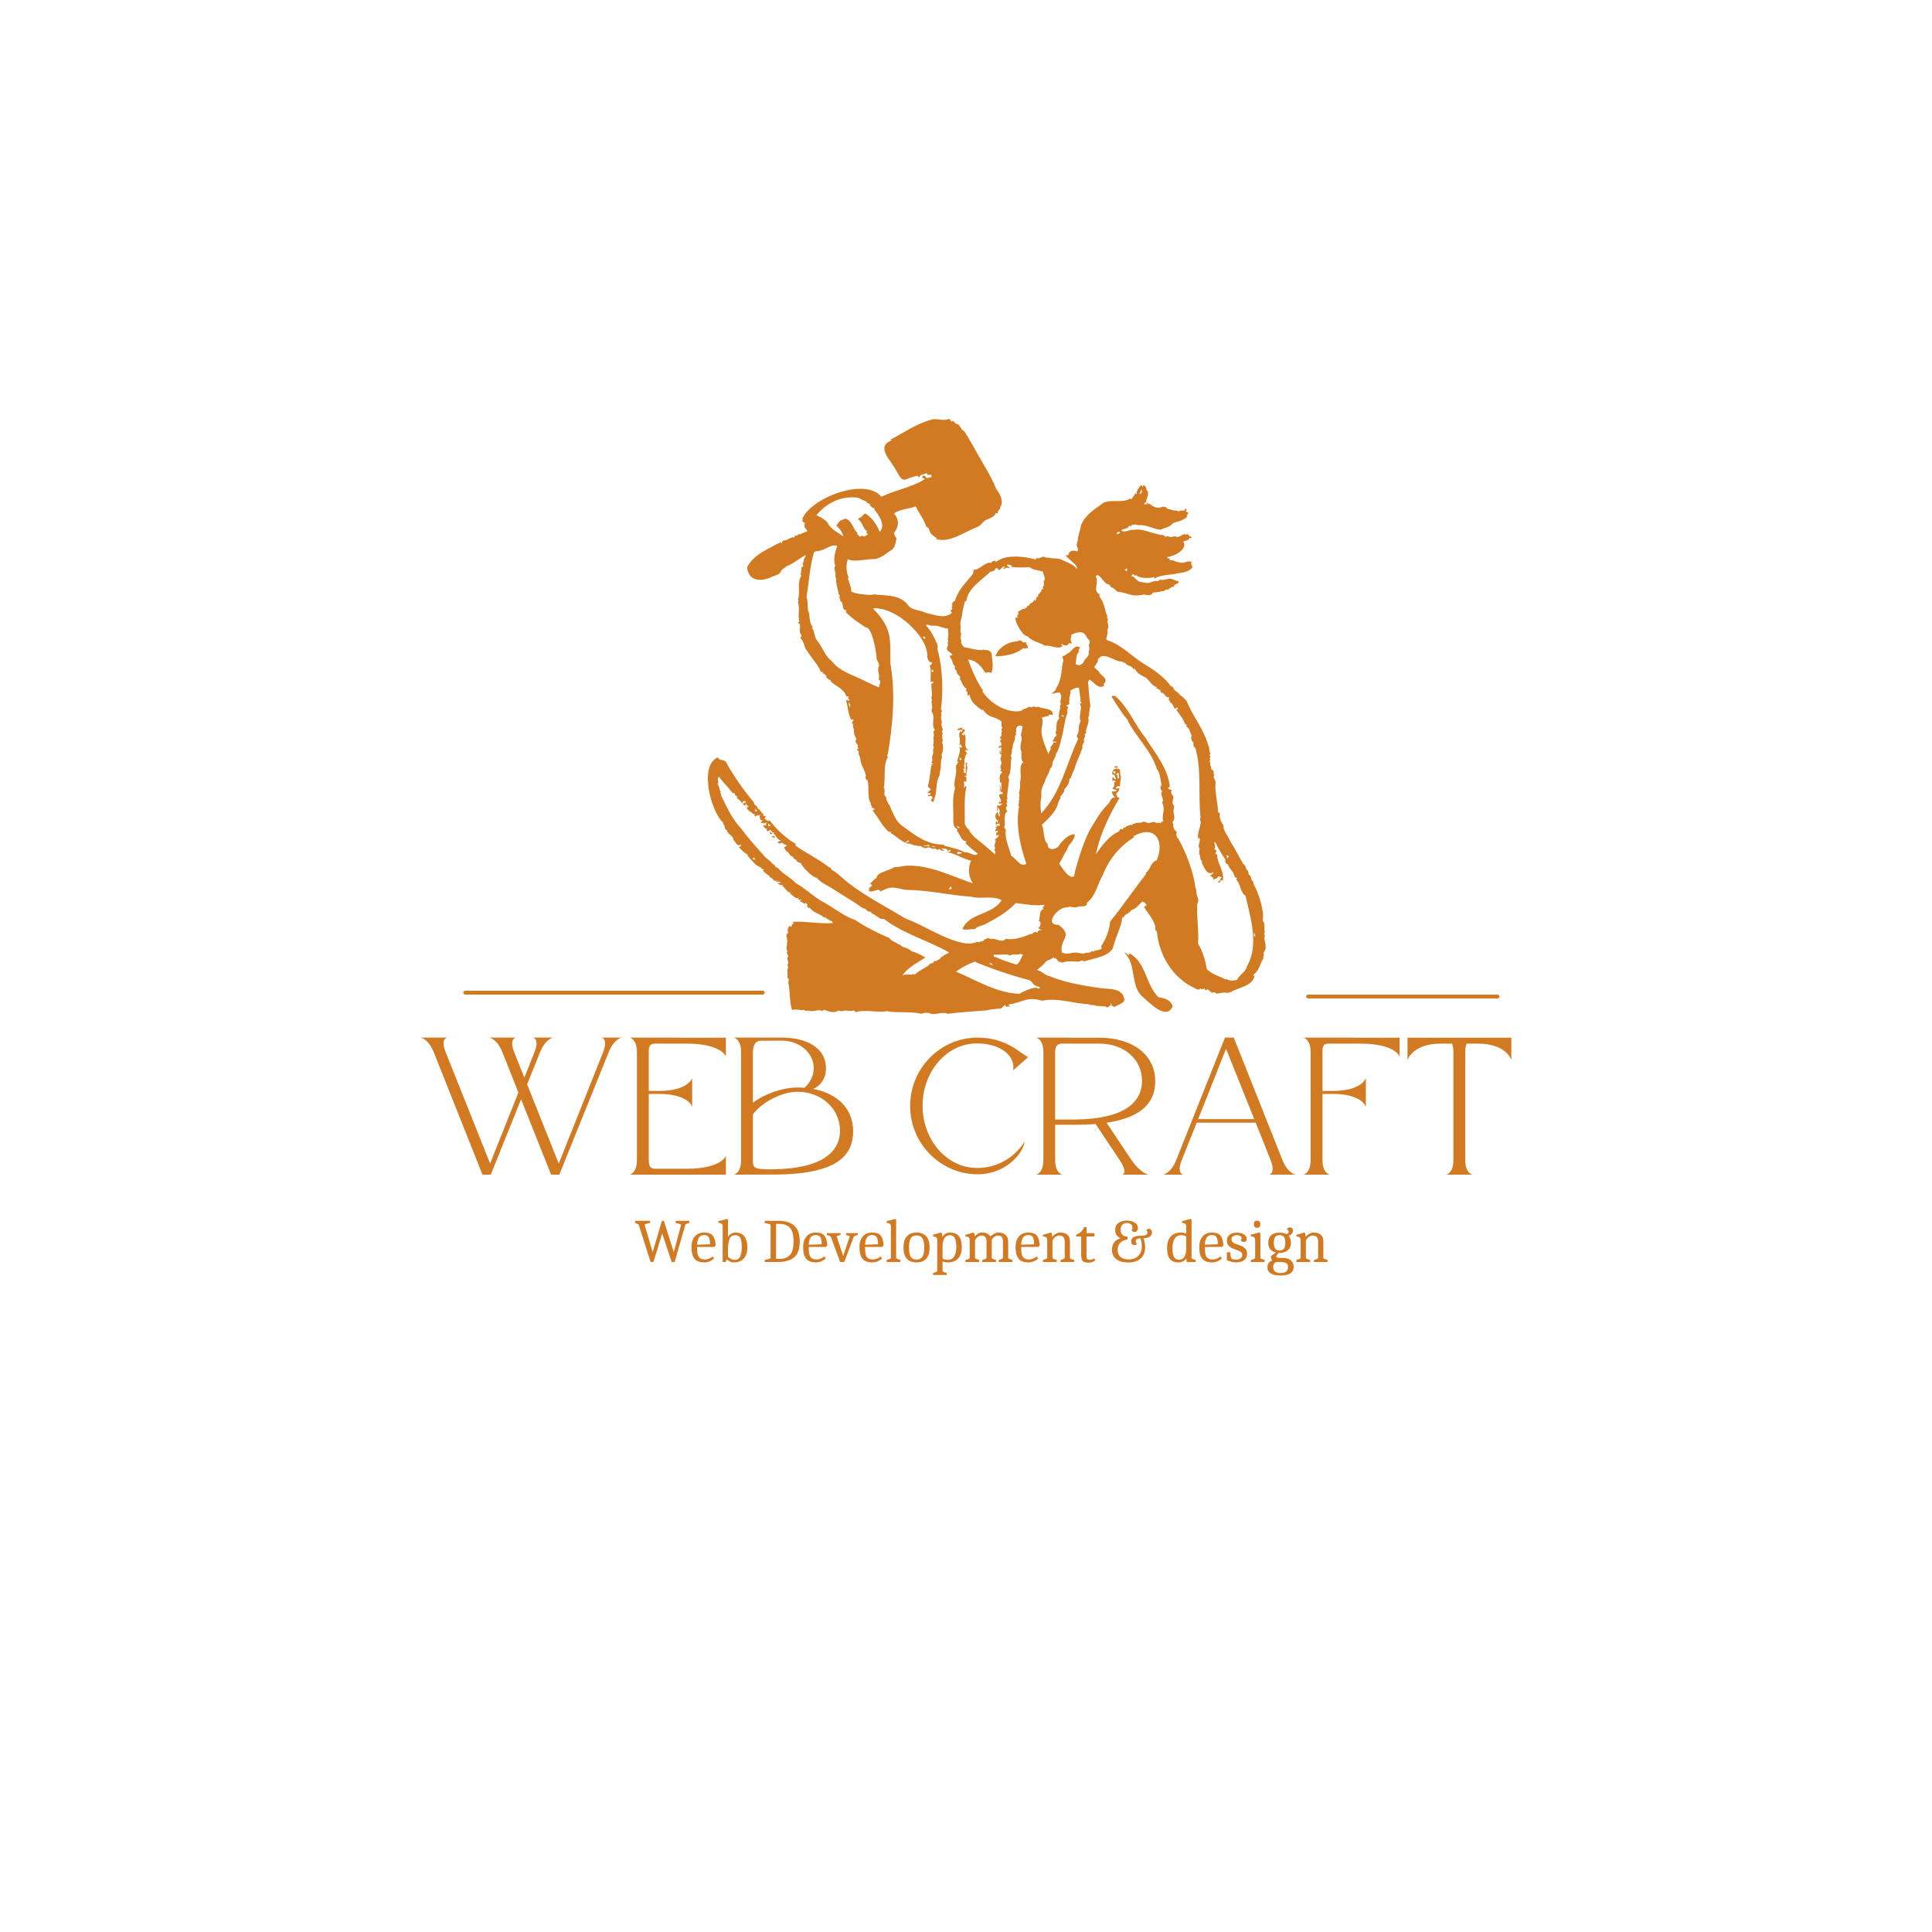 <svg xmlns="http://www.w3.org/2000/svg" xmlns:xlink="http://www.w3.org/1999/xlink" width="500" zoomAndPan="magnify" viewBox="0 0 375 375" height="500" preserveAspectRatio="xMidYMid meet" version="1.0"><defs><g/><clipPath id="e1bcbd0211"><path d="M 137 81.086 L 245.809 81.086 L 245.809 197 L 137 197 Z M 137 81.086 " clip-rule="nonzero"/></clipPath></defs><path stroke-linecap="round" transform="matrix(0.746, 0, 0, 0.75, 89.932, 192.3)" fill="none" stroke-linejoin="miter" d="M 0.499 0.501 L 77.896 0.501 " stroke="#d17a22" stroke-width="1" stroke-opacity="1" stroke-miterlimit="4"/><path stroke-linecap="round" transform="matrix(0.746, 0, 0, 0.75, 253.535, 193.05)" fill="none" stroke-linejoin="miter" d="M 0.502 0.501 L 49.763 0.501 " stroke="#d17a22" stroke-width="1" stroke-opacity="1" stroke-miterlimit="4"/><g clip-path="url(#e1bcbd0211)"><path fill="#d17a22" d="M 156.227 175.453 L 155.199 174.852 L 155.699 174.613 L 154.867 174.613 L 155.055 174.23 C 154.398 174.602 153.973 173.734 153.359 173.5 L 153.551 173.289 C 152.781 173.242 152.457 172.402 151.863 171.953 L 152 171.773 C 151.555 171.84 151.387 171.809 150.863 171.445 L 151.605 171.328 C 151.219 171.137 151.137 170.984 150.719 171.238 L 150.629 171.148 L 150.883 170.863 C 150.266 171.121 150.223 170.906 149.793 170.383 L 149.527 170.363 C 149.242 169.699 148.414 169.598 148.105 168.918 L 148.277 168.727 C 147.961 168.684 147.727 168.688 147.688 168.344 C 146.664 168.105 145.789 166.84 145.059 166.031 L 145.188 165.902 C 144.477 165.59 144.023 165.047 143.414 164.438 L 143.855 164.184 L 143.793 163.898 C 143.07 164.461 142.793 163.395 142.32 162.973 C 142.418 162.145 141.012 161.902 141.125 161.109 C 140.484 161.129 140.906 160.074 140.277 159.984 L 140.465 159.773 C 138.008 157.742 135.582 148.508 139.348 147 C 139.609 147.73 140.34 147.316 140.883 147.859 C 142.395 150.656 144.332 153.359 146.383 155.824 C 146.23 156.191 146.949 156.41 147 156.715 C 147.082 157.098 147.469 157.086 147.598 157.391 C 147.711 157.656 148.004 157.848 148.234 158.09 L 148.078 158.293 L 148.633 158.41 L 148.398 158.91 L 149.043 159.348 L 149.387 159.25 C 150.637 160.887 152.664 162.828 154.512 163.848 L 154.324 164.074 C 156.418 165.594 158.855 166.707 160.91 168.34 C 161.332 168.277 161.23 168.824 161.594 168.91 C 162.148 169.25 162.664 169.641 163.141 170.082 C 166.836 173.434 171.531 175.688 175.797 178.32 C 179.371 179.477 186.488 184.516 189.715 182.777 C 190.043 183.137 190.375 182.496 190.73 182.785 C 190.949 182.293 191.426 182.25 191.832 182.047 C 192.117 182.297 192.484 182.227 192.836 182.219 C 193.637 182.312 194.613 183.023 195.234 182.215 C 196.809 182.516 198.582 181.906 200.09 181.25 L 200.207 181.355 C 200.504 181.125 200.941 180.641 201.277 181.062 C 201.574 180.582 201.754 180.477 202.316 180.504 C 201.559 180.266 201.559 180.266 201.566 179.855 L 201.758 180.027 C 201.91 179.547 202.211 179.098 201.641 178.723 C 201.969 177.969 201.586 176.816 202.551 176.438 L 202.375 176.246 L 202.77 175.621 C 200.754 175.895 199.145 175.5 197.176 175.281 C 195.539 177.008 193.5 178.184 191.344 179.332 C 190.68 179.707 189.766 179.715 189.23 180.336 C 188.391 180.277 187.547 180.625 186.785 180.305 C 188.285 177.062 192.512 177.688 194.418 174.734 C 192.625 173.727 190.41 174.594 188.555 174.055 C 184.258 173.762 180.152 172.75 175.824 172.727 C 173.488 172.293 173.09 171.855 170.855 173.062 C 170.676 172.125 169.129 173.527 168.613 172.844 L 168.758 172.664 L 168.605 172.484 L 169.34 171.805 L 168.863 171.527 C 169.34 171.145 169.602 170.652 170.125 170.465 C 170.219 169.211 172.48 169.109 173.504 168.34 C 174.293 168.289 175.074 168.184 175.852 168.027 C 180.414 167.824 184.59 170.02 188.844 171.469 C 188.406 170.816 188.156 170.102 188.09 169.316 C 188.023 168.535 188.152 167.785 188.473 167.07 C 186.684 166.59 185.719 165.801 183.828 165.383 L 184.508 165.262 L 184.508 164.914 L 183.938 165.16 C 183.879 164.621 183.129 164.727 182.688 164.688 L 183.305 165.094 C 182.781 165.195 182.676 165.055 182.344 164.746 C 182.043 165.113 181.773 164.84 181.41 164.664 C 181.016 164.984 180.527 164.426 180.133 164.461 C 179.473 164.918 179.051 164.301 178.469 164.172 C 178.469 164.168 178.379 164.277 178.359 164.266 C 177.988 164.031 177.535 164.156 177.129 163.969 C 176.816 163.828 176.426 163.652 176.023 163.762 C 175.996 163.77 175.938 163.656 175.891 163.609 C 176.074 163.52 176.25 163.426 176.414 163.34 L 176.352 163.117 C 176.113 163.25 175.809 163.277 175.891 163.609 C 174.832 163.281 173.816 162.125 172.828 161.703 L 173.035 161.438 L 172.617 161.48 L 172.621 161.535 C 171.258 160.453 170.457 158.605 169.352 157.305 L 169.816 157.078 L 169.109 156.609 L 169.27 156.406 L 168.945 156.25 L 169.094 156.082 C 168.219 154.699 168.809 152.992 168.383 151.445 C 168.105 151.465 167.871 150.863 168.07 150.664 C 167.953 149.418 167.004 148.5 166.992 147.281 C 166.949 146.871 166.469 146.242 166.727 145.922 C 166.602 145.785 166.48 145.648 166.312 145.457 L 166.742 145.215 L 166.418 145.094 C 166.906 144.52 165.598 144.227 166.246 143.473 L 165.773 142.48 L 165.844 142.398 C 165.641 142.098 165.836 141.695 165.695 141.422 C 165.512 141.094 165.5 140.762 165.664 140.426 L 165.41 140.578 C 165.34 140.258 165.438 140 165.711 139.809 L 165.449 139.547 L 165.34 139.863 C 164.539 138.75 164.656 137.184 164.18 135.832 L 164.816 136.02 L 164.879 135.738 L 164.551 135.613 L 164.773 135.215 L 164.246 135.137 C 163.871 133.699 162.145 133.168 161.156 132.184 L 161.332 132.008 C 160.836 131.996 160.66 131.723 160.309 131.367 L 160.457 131.168 C 160.09 131.074 160.098 130.664 159.594 130.719 L 159.816 130.461 L 159.336 130.402 C 158.719 128.934 157.535 127.777 156.723 126.398 C 156.012 125.727 156.145 124.473 155.355 123.887 C 155.461 123.594 155.68 123.406 155.441 123.094 C 154.898 122.469 155.766 121.164 154.836 120.867 L 155.168 120.598 C 154.766 119.434 155.336 118.086 154.898 116.984 C 154.711 116.836 155.211 116.625 154.875 116.461 C 155.422 114.809 154.621 113.309 155.539 111.719 L 155.348 111.504 C 155.395 111.426 155.512 111.316 155.492 111.254 C 155.371 110.898 155.688 110.57 155.504 110.203 L 155.93 109.879 C 155.844 109.527 155.641 109.289 156.016 109.043 C 155.82 108.535 156.395 108.258 156.387 107.746 C 155.055 108.375 153.984 109.473 152.582 109.934 C 152.336 110.32 151.809 110.355 151.602 110.867 C 151.262 111.672 150.184 111.703 149.516 112.109 C 147.477 112.969 145.25 112.688 145.008 110.113 C 146.27 107.672 148.758 106.75 151.105 105.43 L 151.223 105.52 L 151.379 105.203 L 151.703 105.441 L 152.004 104.879 C 152.957 105.047 153.547 104.012 154.113 104.355 C 154.172 104.105 154.539 103.711 154.797 104.016 L 154.906 103.699 L 155.465 103.699 L 155.445 103.617 L 156.746 103.102 L 156.09 102.207 L 156.223 102.062 L 156.074 101.898 L 156.273 101.605 L 155.664 101.113 L 155.883 100.875 C 155.824 100.82 155.77 100.762 155.727 100.695 C 157.375 96.691 167.859 92.562 171.082 96.418 C 173.773 95.098 177.059 94.594 179.523 92.992 L 178.973 92.629 C 179.215 92.027 179.684 92.406 179.82 92.812 L 180.789 92.609 L 180.789 92.164 L 180.012 92.164 L 179.898 91.824 C 179.312 92.09 178.656 92.016 178.363 92.715 L 178.121 92.348 C 175.168 92.891 175.551 94.176 173.934 91.305 C 173.066 89.465 169.812 86.711 173.043 85.504 L 172.867 85.328 C 175.398 83.984 177.883 82.254 180.707 81.469 C 181.844 81.09 183.027 81.855 184.238 81.281 L 184.727 81.883 L 184.965 81.664 C 185.289 81.945 185.531 82.414 186.008 82.363 C 186.43 82.789 186.648 83.559 187.203 83.723 C 187.828 84.805 188.508 85.883 189.164 87.066 C 190.574 89.734 192.328 92.227 193.406 95.004 C 194.062 95.727 194.996 97.562 194.043 98.504 L 194.199 98.68 C 193.922 98.957 193.637 99.141 193.668 99.598 L 193.266 99.617 C 192.902 100.531 191.816 100.609 191.105 101.113 C 190.609 101.477 190.262 102.117 189.648 102.305 C 187.223 103.203 184.266 105.504 181.656 104.602 L 181.832 104.43 C 179.801 103.348 180.754 102.484 179.832 102.305 C 179.391 100.918 178.367 99.613 177.746 98.297 C 176.359 98.809 174.844 98.762 173.527 99.656 C 174.559 100.844 174.52 102.238 173.5 103.473 C 173.715 103.758 173.641 104.23 174.023 104.426 C 173.789 105.492 173.758 106.543 172.621 107.004 C 171.73 107.684 170.996 108.266 169.832 108.52 C 168.449 108.414 165.812 109.219 164.551 108.531 C 164.191 109.711 164.234 110.879 164.684 112.027 C 164.797 112.211 164.398 112.359 164.688 112.578 C 164.871 113.293 165.238 114.027 165.234 114.797 C 165.57 115.219 169.242 115.688 169.535 115.359 C 171.641 115.656 174.598 115.289 176.184 117.375 C 176.938 118.555 178.617 118.344 179.734 118.977 C 181.309 119.246 183.305 120.262 184.75 118.953 L 184.504 118.543 L 184.871 118.141 C 184.82 118.086 184.766 118.027 184.684 117.938 C 184.781 117.719 184.996 117.516 184.73 117.305 C 184.922 117.102 184.902 116.688 185.328 116.68 C 185.777 115.203 186.652 113.938 187.672 112.828 C 188.172 112.023 189.082 111.609 188.934 110.605 C 189.969 110.773 191.371 108.879 192.441 109.266 C 192.477 108.875 192.828 108.914 193.145 108.801 C 193.164 108.855 193.203 108.953 193.27 109.137 C 195.078 107.52 198.785 107.977 201.094 108.602 C 201.121 108.496 201.148 108.402 201.199 108.223 C 201.605 108.715 202.273 107.855 202.785 108.105 C 203.027 108.355 203.32 108.188 203.582 108.242 C 204.254 108.461 204.961 108.289 205.602 108.516 L 205.633 108.422 C 206.805 109.102 208.16 109.324 209.016 110.418 C 209.422 109.82 207.277 108.488 206.801 107.766 L 207.367 107.766 C 207.426 106.883 208.383 106.715 209.016 107.035 C 209.379 106.938 209.102 106.598 209.25 106.422 C 208.746 105.918 209.113 105.387 209.199 104.867 C 209.223 103.898 209.727 102.914 209.805 101.992 C 210.652 99.883 212.465 98.855 214.211 97.582 C 215.848 96.84 217.812 97.734 219.391 96.75 L 219.586 96.926 L 220.418 95.746 L 220.609 95.914 C 220.613 95.148 221.031 94.633 221.551 94.105 L 221.758 94.547 C 221.816 94.414 221.871 94.301 221.938 94.16 C 222.449 94.332 222.453 94.801 222.586 95.188 C 223.16 95.449 222.617 96.793 222.449 97.219 L 222.559 97.285 L 221.965 97.879 L 222.719 97.879 L 222.523 97.66 C 222.691 97.484 222.754 97.523 222.934 97.91 L 223.109 97.754 C 224.09 98.551 224.621 98.785 225.871 98.297 C 225.961 98.441 226.203 98.402 226.367 98.449 C 226.496 98.91 227.172 98.82 227.531 99.012 C 227.93 99.188 228.406 98.914 228.762 99.301 C 229.184 98.84 229.934 99.445 230.035 98.762 L 230.383 98.805 L 230.156 99.219 L 230.703 99.586 L 230.34 100.035 L 230.477 100.191 C 229.738 101.137 228.691 101.07 227.586 101.609 C 227.137 102.312 226.121 102.387 225.305 102.812 C 223.957 102.766 222.398 101.73 221.086 101.957 C 220.84 101.93 220.602 101.879 220.371 101.797 C 220.133 101.684 219.953 102.098 219.723 101.809 L 219.543 102.188 L 219.203 101.996 C 218.914 102.68 218.176 102.602 217.641 102.898 C 218.031 103.59 219.441 102.684 220.188 102.832 C 221.922 102.496 224.188 103.855 225.812 103.855 L 226.203 104.188 C 226.367 104.309 226.379 103.984 226.617 104.086 C 227.09 104.277 227.562 104.27 228.027 104.062 C 229 104.66 229.664 103.258 230.227 103.832 C 230.309 103.77 230.391 103.707 230.523 103.602 C 230.668 103.945 230.934 104.078 231.336 104.262 C 231.223 104.539 231.223 104.539 230.93 104.363 C 230.648 104.84 230.648 104.84 229.645 105.102 C 230.703 106.547 227.93 108.02 226.574 108.102 C 226.602 108.23 226.621 108.32 226.648 108.438 L 226.809 108.277 L 227.234 108.848 L 227.371 108.672 C 228.18 108.973 228.953 109.32 229.816 109.195 C 230.242 109.105 230.949 108.75 231.324 109.156 C 231.008 109.391 231.359 109.719 231.473 110.031 C 230.926 110.996 229.535 111.16 228.492 111.293 C 227.277 111.648 224.848 111.539 224.098 112.371 C 224.066 112.207 224.051 112.129 224.027 112.008 C 223.047 112.27 221.363 112.305 220.457 111.625 L 220.223 111.781 L 220.059 111.434 C 219.809 111.512 219.598 111.598 219.656 111.988 L 219.867 111.832 C 221.145 112.914 220.512 112.84 222.402 113.129 C 223.145 113.32 223.961 112.539 224.785 112.828 L 225.152 112.484 C 225.66 112.801 226.805 112.172 227.422 112.359 C 227.84 112.586 228.355 112.695 228.797 112.867 C 228.703 113.547 228.02 113.121 227.727 114 L 227.543 113.859 L 226.699 114.457 C 226.195 114.242 225.863 115.012 225.523 114.699 C 225.02 115.02 224.379 114.898 223.758 115.031 C 223.5 115.762 222.621 115.484 221.977 115.391 C 219.68 116 218.734 114.945 216.848 114.84 C 216.48 114.527 216.211 114.082 215.625 113.992 C 215.559 113.293 214.801 113.496 214.492 113.066 C 214.012 112.57 213.688 111.914 212.961 111.582 L 212.672 111.883 C 213.418 113.121 211.945 114.715 213.52 115.41 L 213.328 115.711 C 214.176 116.664 214.426 117.996 214.723 119.156 C 214.984 119.336 214.906 119.613 214.879 119.848 C 214.855 120.07 215.281 120.25 214.926 120.484 C 214.988 121.074 215.379 121.672 214.902 122.227 C 215.059 122.547 215.012 123.004 214.703 124.023 C 214.789 124.109 214.883 124.289 215.012 124.316 C 217.645 125.117 219.504 127.262 221.82 128.723 C 223.52 129.715 225.535 131.078 226.734 132.531 C 227.008 132.711 227.023 133.164 227.449 133.238 C 227.594 133.285 227.691 133.383 227.738 133.527 C 227.871 134.098 228.551 134.289 228.855 134.664 C 228.941 134.914 229.363 135.125 229.422 135.141 L 230.32 136.035 C 231.484 139.012 233.691 141.566 234.559 144.785 C 234.871 145.176 234.586 145.684 234.891 146.176 C 234.98 146.312 234.871 146.484 234.742 146.602 C 234.914 146.707 234.977 146.949 234.887 147.031 C 234.645 147.25 234.984 147.473 234.887 147.57 C 234.633 147.816 234.969 147.984 234.91 148.207 C 234.762 148.57 235.191 148.82 235.07 149.219 L 235.508 149.613 C 235.633 150.02 235.465 150.309 235.742 150.477 C 235.215 150.898 236.105 151.305 235.914 152.211 C 235.809 154.004 236.422 156.02 236.406 157.613 L 236.812 157.887 C 236.562 158.422 236.961 159.602 237.441 160.129 C 237.453 161.355 238.367 162.203 238.797 163.297 C 239.742 164.734 240.457 166.277 241.344 167.746 C 241.863 167.91 241.688 168.516 242.016 168.812 C 242.281 169.074 242.391 169.391 242.355 169.762 C 243 169.977 242.699 170.766 243.184 171.09 C 243.445 171.23 243.18 171.441 243.312 171.59 C 244.242 173.133 245.523 177.07 245.066 178.746 C 245.688 179.238 245.262 180.156 245.496 180.824 C 245.523 181.078 245.168 181.371 245.535 181.586 C 245.195 182.383 245.777 183.145 245.633 183.961 L 245.719 183.969 C 245.562 184.32 245.406 184.668 245.246 185.016 C 245.52 185.367 245.004 185.703 245.266 185.973 C 244.5 187.047 244.496 188.328 243.383 189.094 C 243.285 189.148 243.262 189.332 243.281 189.5 L 243.551 189.266 C 243.176 191.543 240.234 191.613 238.688 192.688 L 238.543 192.559 L 238.34 192.75 C 237.73 192.52 236.867 192.77 236.199 192.875 C 235.918 192.758 235.559 192.387 235.266 192.73 L 234.414 192.016 L 233.977 192.262 L 233.809 191.855 C 233.531 191.988 233.336 192.117 233.027 191.859 C 232.637 192.305 232.184 191.977 231.887 191.785 C 227.535 189.812 224.93 185.266 224.551 180.781 L 224.23 180.461 C 224.445 178.965 222.816 177.371 222.055 176.027 L 222.539 175.719 C 222.438 175.273 222.062 175.18 221.754 174.977 C 221.047 175.547 220.539 176.426 219.523 176.691 C 219.246 177.371 218.203 177.32 218.043 178.234 C 217.961 178.043 217.922 177.945 217.883 177.852 C 217.68 179.812 216.641 181.641 216.121 183.641 C 215.758 185.594 212.043 186.078 210.426 186.602 C 209.988 186.195 209.582 186.738 209.133 186.648 C 208.238 186.617 207.27 186.488 206.398 186.781 C 206.191 186.895 206.012 186.859 205.859 186.68 C 205.465 186.902 205.234 186.258 204.875 185.957 L 204.605 186.113 L 204.473 185.75 C 204.09 186.387 203.262 186.223 202.824 186.852 C 202.445 187.395 201.828 187.773 201.258 188.277 C 202.309 188.512 202.984 189.473 203.957 189.508 L 203.93 189.574 C 206.812 190.684 209.848 191.254 212.883 191.688 C 214.762 192.098 218.062 191.469 218.246 194.145 C 217.949 194.879 216.922 195.02 216.234 195.484 C 216.094 195.336 215.977 195.215 215.77 195.23 L 215.691 194.754 L 215.59 194.758 C 215.688 195.23 215.25 195.266 214.996 195.578 C 214.184 195.016 213.262 195.492 212.402 195.117 C 212.137 194.945 211.688 195.23 211.387 194.922 C 208.426 194.824 205.246 193.59 202.289 194.242 C 199.18 193.328 198.594 194.605 195.738 194.957 L 196.023 195.465 C 195.633 195.293 195.656 195.273 195.332 195.473 C 195.258 195.324 195.203 195.211 195.125 195.055 C 194.637 195.32 194.512 195.859 193.828 195.781 C 193.047 195.891 192.254 195.906 191.512 196.105 C 189.012 196.32 186.246 196.461 183.859 196.785 C 183.305 196.297 181.633 197 180.641 196.785 C 180.562 196.52 179.023 196.516 178.945 196.785 C 176.75 196.262 174.266 196.668 172.133 196.262 C 170.359 196.652 167.977 195.84 166.102 196.469 L 165.742 196.109 C 165.203 196.344 164.594 196.188 164.055 196.129 C 163.598 196.27 163.18 196.344 162.715 196.152 C 161.738 196.801 160.691 196.23 159.852 195.965 C 159.812 196.051 159.758 196.168 159.711 196.266 C 158.652 195.762 157.895 196.574 156.82 196.113 C 156.57 196.344 156.168 196.055 155.898 196.027 C 155.68 195.953 155.414 196.242 155.23 195.938 C 154.996 196.168 154.762 195.906 154.523 195.938 C 154.266 195.965 154.008 195.988 153.719 196.016 C 153.188 194.273 153.391 192.512 153.02 190.695 C 153.02 190.371 153.301 190.059 152.832 189.734 C 152.961 189.25 152.68 188.41 152.938 187.938 C 153.07 187.77 153.02 187.73 152.82 187.336 C 153.371 186.574 152.457 186.305 153.004 185.633 C 152.949 185.301 152.527 184.914 152.844 184.652 C 152.418 183.922 152.867 183.594 152.727 182.953 C 153.102 182.613 152.531 182.383 152.812 182.121 C 152.52 181.871 152.738 181.551 152.652 181.281 L 152.984 181.152 C 152.809 180.559 152.875 180.195 153.242 179.699 L 153.617 179.922 C 153.684 179.531 153.637 179.359 154.051 179.273 L 153.883 178.914 C 156.391 178.793 159.047 179.336 161.648 179.176 L 161.398 178.668 L 161.219 178.832 C 160.961 178.34 160.332 178.465 160.23 177.984 L 160.035 178.16 C 159.227 177.324 157.738 177.18 157.164 176.133 L 156.984 176.297 C 156.848 176.129 156.703 175.961 156.562 175.789 C 157.008 175.688 156.551 175.355 156.344 175.219 C 156.285 175.332 156.254 175.391 156.227 175.453 Z M 144.695 155.984 L 144.695 155.492 C 144.211 155.453 144.219 155.496 144.047 155.969 C 143.715 155.406 143.504 155.18 142.988 154.902 L 143.184 154.68 C 142.891 154.496 142.594 154.418 142.637 153.992 C 142.398 153.938 142.062 153.973 142.008 153.699 C 141.258 152.664 140.289 151.801 139.531 150.734 C 139.02 151.57 139.707 151.762 139.273 152.172 C 139.633 152.598 139.586 153.254 139.91 153.734 C 139.625 153.969 140.168 154.148 139.949 154.375 C 141.07 156.602 142.031 158.906 143.789 160.734 C 145.176 162.645 146.613 164.195 148.203 165.996 C 148.613 166.625 149.43 166.934 149.816 167.516 C 150.016 167.828 150.527 167.836 150.488 168.273 C 150.723 168.391 151.051 168.449 151.113 168.613 C 152 169.691 153.594 170.383 154.418 171.387 C 156.031 172.285 157.59 173.695 159.211 174.766 C 161.484 175.898 163.695 177.84 165.945 178.535 C 168.066 179.996 170.492 181.156 172.637 182.078 C 172.977 182.699 173.941 182.906 174.5 183.359 L 174.625 183.234 C 174.84 183.934 176.305 183.891 176.836 184.59 C 177.824 184.859 178.699 185.344 179.637 185.836 C 178.027 186.93 176.152 187.773 175.141 189.371 C 175.941 188.938 176.711 189.379 177.383 189.043 L 177.531 189.191 C 178.207 188.52 179.043 188.156 179.84 187.641 C 180.305 187.457 180.52 186.836 181.074 186.941 C 181.223 186.727 181.328 186.324 181.539 186.59 C 182.16 186.273 182.395 186.289 182.781 185.633 C 182.824 185.676 182.863 185.715 182.906 185.754 C 183.176 185.23 183.852 185.277 184.191 184.855 C 180.141 182.551 175.223 181.191 171.57 178.352 C 170.914 178.652 170.016 177.574 169.352 177.34 C 169.059 177.305 169.137 176.832 168.738 176.949 C 168.32 176.973 167.953 176.152 167.461 176.297 C 165.867 175.062 163.805 173.941 162.031 172.762 C 160.902 171.977 159.367 171.402 158.539 170.383 C 157.812 170.379 155.688 168.316 155.52 167.594 C 155.18 167.449 154.941 167.344 154.703 167.242 C 154.684 166.734 153.945 166.82 153.93 166.309 C 153.508 166.227 153.25 165.875 153.074 165.57 C 152.883 165.25 152.418 165.211 152.375 164.773 C 152.367 164.68 152.121 164.613 152.129 164.617 L 152.531 164.211 L 152.668 164.285 L 152.641 163.988 C 152.301 163.953 152.02 163.809 151.793 163.551 C 151.363 163.797 151.246 163.766 150.895 163.512 L 151.605 163.105 C 150.703 163.02 150.75 162.109 150.125 161.828 L 150.312 161.621 C 149.871 161.629 149.734 161.355 149.566 161.07 L 149.02 161.367 L 148.762 161.156 L 148.93 160.961 C 148.531 160.859 148.355 160.535 148.035 160.254 L 148.793 160.172 L 148.625 159.973 L 148.84 159.566 C 148.25 159.988 148.09 159.695 147.547 159.641 C 147.77 159.547 147.93 159.395 148.023 159.176 L 147.633 159.176 C 147.512 158.668 147.27 158.508 147.672 158.098 C 147.289 158.203 147.184 158.434 146.992 158.191 L 146.641 158.516 L 146.398 158.277 L 146.574 158.043 C 146.047 158.059 146.172 157.898 145.824 157.648 C 145.371 157.473 145.066 157.152 144.91 156.691 L 145.355 156.609 C 145.125 156.387 144.922 156.195 144.695 155.984 Z M 194.203 153.441 C 194.438 153.543 194.43 151.816 194.277 151.758 C 194.223 151.867 194.172 151.973 194.117 152.078 C 194.172 151.352 193.684 150.52 194.582 149.902 L 194.141 149.613 L 194.348 149.297 C 193.867 148.816 194.652 148.238 194.305 147.707 C 193.906 147.25 194.805 146.348 194.027 146.289 C 194.043 146.066 194.059 145.867 194.074 145.664 L 194.156 145.664 L 194.262 146.152 L 194.344 146.141 L 194.344 145.008 L 193.855 145.195 C 193.879 145.004 193.891 144.906 193.906 144.785 C 194.77 144.941 194.234 144.035 194.059 143.668 L 194.465 143.531 L 194.02 143.215 C 194.336 142.969 194.469 142.695 194.363 142.301 C 194.297 142.086 194.621 141.926 194.43 141.742 C 194.176 141.492 194.605 141.426 194.543 141.238 C 194.234 140.848 194.445 140.383 194.367 140.031 C 192.93 138.867 192.102 139.578 190.738 137.691 L 190.586 137.832 C 189.59 137.113 188.273 136.172 188.23 134.852 L 187.785 135.031 C 187.746 134.68 187.957 134.195 187.438 134.098 L 187.656 133.703 C 186.715 133.211 186.801 132.309 186.246 131.695 L 186.426 131.457 C 186.148 131.09 185.59 130.715 185.707 130.273 C 185.395 129.84 185.121 129.727 185.43 129.352 C 184.73 128.977 184.961 127.926 184.402 127.656 L 184.402 127.23 L 184.867 127.16 C 184.512 126.363 183.387 126.469 183.941 125.391 C 184.203 125.094 183.777 124.855 183.992 124.609 C 184.199 124.375 183.816 124.133 184.004 123.82 C 184.16 123.328 183.969 122.559 184.031 122.023 C 182.953 121.949 182.141 121.348 181.078 121.441 C 180.531 121.531 180.34 121.121 179.676 121.336 C 180.652 122.383 181.25 123.535 181.816 124.809 C 182.188 125.316 181.801 126.023 182.109 126.543 C 182.988 130.102 183.07 134.266 182.641 137.738 C 183.188 138.062 182.34 138.363 182.805 138.758 C 182.367 139.398 182.996 139.918 182.766 140.438 C 182.648 140.773 182.891 141.277 183.035 141.66 C 182.652 141.852 182.988 142.141 182.945 142.379 C 182.91 142.59 182.844 142.746 182.934 142.969 C 182.73 143.809 183.207 143.281 182.875 144.109 C 183.137 144.926 183.094 145.727 182.746 146.512 C 182.781 146.746 182.898 146.992 182.82 147.082 C 182.465 147.875 182.75 148.836 182.473 149.66 C 182.383 150.004 182.473 150.402 182.285 150.672 C 181.555 152.016 181.93 153.871 181.316 155.137 C 181.305 154.883 181.105 154.992 180.98 154.965 C 181.074 154.398 180.531 154.441 180.145 154.57 L 180.145 154.324 L 180.637 154.254 C 180.629 154.145 180.621 154.07 180.613 153.977 C 180.398 153.965 180.191 153.914 179.996 153.82 L 180.695 153.246 L 180.086 152.637 C 180.492 151.297 180.516 149.754 180.836 148.387 L 181.191 148.316 L 180.75 148.07 C 181.195 147.688 180.758 147.039 181.012 146.613 C 181.32 146.098 180.902 145.504 181.305 145.047 C 180.836 144.707 181.453 144.133 181.148 143.816 C 181.387 143.609 181.117 143.398 181.152 143.195 C 181.516 142.621 180.859 142.07 181.484 141.652 C 180.645 140.77 181.605 139.277 180.887 138.195 C 180.633 137.691 181.215 137.301 180.809 136.844 C 181.094 136.609 180.672 136.336 180.82 136.145 C 181.047 135.852 180.688 135.613 180.805 135.344 C 181.07 134.492 180.676 133.609 180.809 132.688 L 181.16 132.547 L 181.082 132.246 L 180.664 132.414 C 180.555 131.293 180.816 130.203 180.445 129.145 C 180.801 129.113 180.816 128.809 180.98 128.57 C 180.23 128.668 180.203 128.039 179.98 127.609 C 180.328 123.559 173.703 117.617 169.438 118.098 C 173.148 121.883 172.82 123.945 172.82 128.727 C 173.855 134.652 173.285 140.672 172.324 146.422 C 171.969 146.574 172.43 146.773 172.273 147.027 C 171.355 148.793 171.961 150.984 171.527 152.836 C 171.98 153.469 171.293 154.285 171.988 154.68 C 171.945 155.633 172.75 156.148 172.957 157.031 C 173.434 158.062 173.973 159.434 174.945 160.172 C 177.508 162.035 179.898 164.008 183.18 163.938 C 183.309 164.328 183.723 164.242 183.973 164.316 C 185.121 164.703 186.152 164.797 187.262 165.453 C 188.047 165.203 189.113 166.465 189.805 165.703 C 188.957 165.02 188.027 164.371 187.383 163.566 L 187.633 163.297 C 186.465 163.293 186.387 161.844 185.68 161.223 L 185.875 160.988 C 184.703 160.445 185.133 159.039 185.039 157.996 C 185.012 156.223 184.855 154.656 185.375 153.008 C 184.938 151.766 185.797 150.453 185.559 149.152 C 185.492 148.68 185.645 148.289 186.016 147.984 C 186.059 147.863 185.859 147.84 185.793 147.828 C 185.938 146.766 186.594 145.867 186.191 144.875 L 186.492 145.148 L 186.723 144.906 C 186.645 144.77 186.562 144.629 186.477 144.48 C 186.398 144.543 186.371 144.648 186.281 144.602 C 186.07 144.434 186.488 144.285 186.285 144.051 C 186.469 143.242 185.84 142.594 186.465 141.914 L 186.668 142.098 C 187.137 141.164 186.648 141.836 186.375 141.676 C 186.312 141.617 186.086 141.73 185.93 141.77 C 185.914 141.645 185.902 141.594 185.887 141.465 L 186.828 141.195 L 186.691 141.438 L 187.316 141.664 C 187.191 142 186.98 142.262 186.684 142.457 L 186.996 142.816 L 187.168 142.414 C 187.824 143.48 186.836 144.973 187.926 145.559 L 187.867 145.672 L 187.473 145.52 C 187.281 145.859 187.562 146.043 187.781 146.266 L 187.449 146.387 L 187.566 146.617 L 187.246 146.734 L 187.422 146.926 C 187.211 147.055 187.172 147.754 187.23 147.992 C 187.191 148.438 186.973 148.633 187.266 149.152 L 186.98 149.25 C 187.039 149.535 187.094 149.789 187.148 150.055 L 187.445 150.023 L 187.445 148.008 L 187.785 148.066 C 187.402 148.539 188.066 149.078 187.594 149.469 C 187.824 149.59 187.648 149.699 187.605 149.84 C 187.555 149.988 187.594 150.168 187.594 150.52 L 187.164 150.648 L 187.566 150.789 L 187.566 151.785 L 187.086 151.602 C 187.047 152.016 187.254 152.422 187.09 152.816 C 187.078 152.836 187.145 152.891 187.176 152.93 C 187.309 152.84 187.219 152.391 187.59 152.676 C 187.047 154.926 187.324 157.582 187.254 159.945 C 187.469 160.277 187.605 160.688 187.887 160.867 C 188.262 161.105 188.18 161.613 188.574 161.789 C 188.574 162.113 189.039 162.094 189.043 162.418 C 190.414 163.473 191.77 164.629 193.105 165.809 C 193.328 165.449 193.078 165.168 193.004 164.918 L 193.18 164.668 C 192.871 164.105 193.176 163.676 193.305 163.129 L 193.062 163.047 C 193.254 162.684 193.785 162.633 193.898 162.043 L 193.383 162.191 L 193.383 161.613 L 193.711 161.504 C 193.691 161.406 193.676 161.332 193.652 161.203 L 193.18 161.387 C 193.164 160.984 193.223 160.891 193.57 160.809 L 193.141 160.629 L 193.52 160.496 C 193.461 160.395 193.41 160.305 193.355 160.215 L 194.039 160.328 L 193.996 159.793 L 193.355 160.047 C 193.113 159.777 193.324 159.629 193.469 159.344 L 193.656 159.898 C 193.68 159.559 193.691 159.406 193.703 159.238 C 193.07 159.141 193.031 157.949 193.609 157.621 L 193.945 158.488 C 194.266 158.191 193.836 157.922 194 157.602 C 194.172 157.277 193.801 157.004 193.73 156.68 C 193.703 156.949 193.676 157.219 193.652 157.488 L 193.555 157.477 L 193.555 156.289 C 194.133 156.52 194.176 156.289 194.59 155.973 L 193.863 155.973 C 193.875 155.836 193.883 155.762 193.891 155.68 L 194.293 155.613 C 194.312 154.738 193.25 154.113 194.703 154.094 L 194.465 153.641 L 194.207 153.789 Z M 236.969 170.879 L 236.789 170.648 L 237.172 170.297 L 236.48 170.082 C 236.277 170.461 236.281 170.461 235.527 170.707 C 235.5 170.715 235.453 170.648 235.418 170.621 L 235.539 170.48 L 234.871 169.938 C 235.305 169.723 235.305 169.723 235.57 169.219 C 234.293 170.211 233.68 168.191 233.227 167.371 L 233.391 167.227 C 232.75 166.902 233.164 166.113 232.719 165.73 C 232.895 165.434 232.645 165.07 232.863 164.793 C 232.281 163.941 233.203 163.336 232.781 162.562 C 232.711 162.703 232.66 162.809 232.598 162.93 C 232.309 161.77 232.93 160.812 233.047 159.758 C 233.09 159.398 232.785 159.059 233.031 158.711 C 232.527 154.199 233.277 149.527 232.008 145.141 C 231.543 144.969 231.672 144.555 231.66 144.207 C 231.203 143.684 231.109 143.254 231.328 142.785 C 230.953 142.246 230.914 141.316 230.289 141.012 L 230.289 140.609 L 230.016 140.539 C 229.691 139.516 228.93 138.656 228.293 137.746 L 228.641 137.629 C 228.617 137.531 228.602 137.453 228.574 137.328 L 228.027 137.562 C 227.852 137.223 227.684 136.902 227.492 136.539 C 227.039 136.527 227.133 135.918 226.797 135.785 L 226.969 135.344 C 226.316 135.43 226.184 134.93 225.754 134.488 C 225.289 134.59 225.223 134.191 225.191 133.777 L 224.957 133.973 C 224.898 133.617 224.684 133.629 224.363 133.582 C 224.445 133.488 224.496 133.43 224.57 133.348 C 223.621 133.25 223.176 132.137 222.484 131.57 C 221.617 131.129 220.605 130.691 220.242 129.738 L 220.031 129.926 C 219.754 129.113 218.645 129.352 218.359 128.566 L 218.188 128.719 C 218.078 128.609 217.977 128.508 217.879 128.41 C 216.395 128.602 214.051 126.078 213.047 128.152 L 213.156 128.281 C 212.891 128.703 212.633 129.105 212.375 129.516 C 212.73 129.875 213.246 130.191 213.457 130.648 C 214.016 131.293 215.211 131.887 214.18 132.781 L 214.359 133.062 C 213.258 133.922 212.328 132.359 211.438 131.895 C 211.34 132.09 211.266 132.242 211.188 132.395 C 211.34 133.82 211.395 135.551 211.652 137.07 C 211.34 137.777 211.551 138.582 211.211 139.344 C 211.59 140.254 210.605 141.367 210.816 142.379 L 210.488 142.496 C 210.926 143.008 210.152 143.305 210.441 143.879 C 210.379 144.262 209.879 144.742 210.137 145.07 C 209.688 146.43 208.871 147.934 208.559 149.238 L 207.832 150.879 L 207.949 151.004 L 207.582 151.129 C 207.508 152.812 206.516 152.73 206.512 153.723 L 205.746 154.727 L 205.902 154.879 C 205.449 155.379 205.336 156.098 205.098 156.711 C 204.441 158.055 203.223 159.117 202.23 160.109 C 202.773 161.273 202.41 163.023 203.367 163.84 C 203.16 165.219 205.242 164.996 205.652 163.961 C 206.324 163.07 207.441 161.887 208.594 161.926 C 208.652 163.273 207.25 163.844 207.09 165.02 C 206.434 165.797 206.195 166.84 205.578 167.578 C 206.027 168.293 207.746 171.082 208.586 169.918 C 208.293 169.691 208.836 169.508 208.617 169.285 C 209.359 166.551 210.234 163.637 211.539 161.094 C 212.578 159.367 213.645 157.438 215.141 155.988 C 215.637 155.379 215.562 154.832 216.484 154.723 C 216.004 154.461 215.887 154.059 215.777 153.613 C 216.172 153.605 216.547 153.707 216.758 153.348 C 216.465 153.234 216.09 153.289 215.922 153.004 C 216.367 152.727 216.27 152.27 216.27 151.793 L 216.617 151.676 C 216.289 151.531 216.176 151.34 215.895 151.621 C 215.914 151.312 215.93 151.105 215.957 150.707 C 216.234 151.145 216.184 151.152 216.617 151.254 C 216.418 150.762 216.516 150.316 215.93 150.367 C 215.66 149.387 216.762 148.805 217.406 149.438 C 217.434 149.82 217.359 150.23 217.512 150.523 C 217.672 151.273 217.293 151.844 217.434 152.617 C 216.512 152.391 216.191 153.484 217.242 152.891 C 217.324 153.496 216.922 153.758 216.629 154.047 C 216.828 154.336 216.707 154.875 217.312 154.832 C 215.281 158.27 213.488 161.992 212.727 165.773 C 213.961 164.09 215.242 162.191 217.203 161.387 C 217.273 161.059 217.574 160.68 217.855 161.051 L 218.18 160.555 L 218.391 160.715 C 218.535 160.223 219.207 160.27 219.535 160.051 C 219.641 160.074 219.656 160.277 219.789 160.152 C 219.809 160.062 219.824 159.984 219.844 159.875 C 219.996 159.875 220.172 159.934 220.262 159.867 C 220.711 159.543 221.27 159.828 221.75 159.566 C 221.957 159.453 222.309 159.508 222.617 159.672 C 223.012 159.992 223.703 159.383 224.125 159.559 C 224.461 159.852 224.824 159.625 225.324 159.773 C 225.355 159.664 225.41 159.504 225.453 159.363 L 225.793 159.609 C 225.395 158.199 226.297 157.105 225.57 155.789 C 226.141 155.098 224.969 154.277 225.598 153.562 C 225.141 153.23 225.289 152.863 225.27 152.406 C 225.348 152.465 225.418 152.527 225.488 152.598 C 225.316 151.859 225.141 149.695 224.555 149.316 C 223.566 145.762 220.23 142.777 218.789 139.625 C 217.703 138.422 216.734 136.68 215.75 135.23 L 215.984 135 L 216.16 135.152 L 216.328 135 C 219.004 137.203 220.18 140.605 222.348 143.234 C 224.234 146.238 226.707 149.117 227.062 152.707 L 226.738 152.863 C 226.812 153.328 227.156 153.199 227.473 153.387 C 227.055 153.844 227.5 154.145 227.777 154.617 C 227.754 155.215 227.312 156.035 227.938 156.398 L 227.785 156.574 L 227.926 156.734 C 227.41 157.883 228.465 158.492 227.566 159.602 C 227.793 159.891 227.828 160.203 227.668 160.535 L 227.945 160.602 C 227.895 160.672 227.852 160.723 227.781 160.82 C 228.066 160.969 228.09 161.379 228.449 161.48 C 228.223 161.73 228.359 162.668 228.707 162.77 C 230.312 165.656 231.625 169.254 232.047 172.289 C 232.289 172.777 232.141 173.277 232.328 173.797 C 232.461 174.223 232.707 174.719 232.5 175.145 C 232.324 175.508 232.371 175.84 232.359 176.188 C 232.324 178.473 232.723 181.012 232.527 183.16 C 233.441 184.551 234 186.586 234.23 188.082 C 235.242 189.145 236.66 189.445 237.902 190.133 L 238.027 190.02 C 238.648 190.426 239.438 190.383 240.117 190.184 C 240.555 189.148 241.855 188.676 242.07 187.48 C 244.461 183.371 242.625 177.773 241.754 173.863 C 240.699 173.227 240.828 171.523 239.926 170.699 L 240.184 170.414 C 239.746 170.434 239.594 170.086 239.523 169.805 C 239.332 169.023 238.559 168.598 238.363 167.828 C 238.344 167.77 238.305 167.73 238.246 167.711 C 237.879 167.648 237.891 167.312 237.75 167.105 L 237.91 166.93 C 237.137 165.812 236.449 164.645 235.848 163.43 L 235.711 163.488 C 235.707 163.922 236.039 164.41 235.695 164.84 L 236.117 165.047 C 236.051 165.27 235.98 165.492 235.91 165.723 L 236.266 165.895 C 236.203 167.512 237.703 169.172 237.355 170.879 Z M 191.285 130.617 C 190.398 129.266 189.547 128.168 187.891 128.012 C 188.676 130.164 189.543 132.191 190.816 134.055 L 190.676 134.195 C 192.156 136.492 195.496 138.566 198.258 137.969 C 198.52 137.617 198.938 137.57 199.309 137.434 C 199.582 137.332 199.836 136.988 200.172 137.312 C 200.469 137.164 200.855 137.066 201.07 137.238 C 201.328 137.441 201.418 137.059 201.547 137.195 C 202.391 137.645 204.422 137.383 204.355 138.734 L 203.574 138.734 C 203.531 138.863 203.496 138.961 203.461 139.062 L 203.336 138.953 L 202.203 139.305 C 202.484 139.742 202.297 140.223 202.328 140.68 C 201.73 142.672 202.84 144.535 203.477 146.387 C 203.57 145.945 204.145 145.422 203.879 145.062 L 204.379 144.422 C 204.375 144.434 204.402 144.277 204.426 144.16 L 205.027 144.078 L 205.016 143.949 L 204.273 143.949 C 204.594 143.527 204.578 143.023 205.055 142.84 C 205.18 142.508 204.605 142.199 205.035 141.867 C 205.059 141.055 204.965 139.977 205.594 139.461 C 205.395 138.844 205.594 138.371 205.703 137.758 C 205.863 137.48 205.633 136.895 205.914 136.648 C 205.555 135.836 206.395 135.441 205.668 134.395 C 205.125 134.453 204.59 134.551 204.059 134.684 C 204.469 134.316 204.738 134.078 205.004 133.84 L 204.902 133.738 C 205.711 132.602 206 131.156 206.105 129.793 C 206.426 129.711 205.934 129.508 206.172 129.355 C 206.254 129.086 206.297 128.52 206.398 128.199 C 206.375 127.887 206.172 127.715 206.262 127.355 C 206.602 127.348 206.898 127.051 207.117 126.883 C 208.02 126.645 208.516 124.965 209.645 125.66 C 209.496 125.953 209.406 126.129 209.32 126.297 L 209.48 126.461 C 208.773 127.008 208.969 128.113 208.766 128.863 C 209.449 129.332 209.75 129.117 210.32 128.574 C 210.402 127.969 211.117 127.711 211.32 127.012 C 211.23 126.516 211.598 125.918 211.34 125.309 C 211.305 125.219 211.43 125.07 211.469 124.945 C 211.734 124.125 211.047 124.125 210.898 123.613 C 210.301 122.262 209.047 122.703 207.961 123.191 C 207.941 123.469 207.898 123.734 207.824 124 C 207.691 124.348 208.172 124.641 207.875 124.98 L 207.535 124.789 C 207.176 125.523 206.602 125.332 205.949 124.957 C 206.098 125.223 206.16 125.332 206.223 125.441 C 205.219 126.137 203.883 125.125 202.859 125.34 C 201.699 124.668 200.121 124.387 199.383 123.449 C 198.543 123.605 196.867 120.527 197.113 119.891 L 197.59 119.891 L 197.395 119.543 C 197.781 119.266 197.688 119.008 197.586 118.699 C 198.039 118.578 198.508 118.023 198.891 118.223 L 199.016 117.887 L 199.215 118.062 C 199.273 117.738 199.465 117.543 199.789 117.48 C 199.93 116.812 200.562 117.258 200.727 116.344 L 200.895 116.703 C 200.98 116.504 201.156 116.301 201.129 116.125 C 201.074 115.785 201.547 115.957 201.492 115.691 C 201.438 115.223 202.102 115.027 202.133 114.609 C 202.145 114.344 202.418 114.379 202.516 114.242 L 202.363 114.102 C 202.676 113.66 202.68 113.309 202.559 112.855 C 203.125 112.41 202.48 111.602 202.441 110.957 C 201.578 110.676 200.633 110.691 199.832 110.086 C 198.676 110.145 197.387 110.195 196.246 110.027 L 196.422 109.828 C 196.094 109.707 195.805 109.473 195.371 109.672 L 196.125 110.32 C 194.812 109.934 195.34 110.547 194.719 110.383 L 195.098 109.934 C 194.43 109.883 194.402 110.648 193.738 110.629 C 193.699 110.477 193.68 110.398 193.652 110.297 L 193.223 110.297 C 193.152 110.879 192.633 110.859 192.191 111 C 190.449 112.734 187.957 114.039 187.535 116.688 L 187.281 116.742 C 187.09 117.641 186.785 118.512 186.738 119.402 C 186.656 120.105 186.285 120.68 186.418 121.375 C 186.555 121.891 186.254 122.609 186.582 123.055 C 186.723 123.242 186.23 123.34 186.531 123.539 C 186.551 123.555 186.379 123.816 186.418 123.855 C 186.867 124.746 186.137 124.465 187.102 125.617 C 188.348 125.809 189.426 126.207 190.672 126.188 C 190.848 125.938 191.031 126.195 191.207 126.184 C 191.855 126.133 192.297 126.387 192.453 126.844 C 192.602 128.289 192.891 129.27 192.43 130.629 C 192.047 130.438 191.668 130.434 191.285 130.617 Z M 215.484 178.855 C 217.934 175.863 220.129 172.605 222.492 169.586 L 222.375 169.465 C 223.395 168.66 223.324 167.355 224.523 166.98 C 226.137 163.188 224.148 159.938 219.988 162.34 L 220.137 162.512 C 217.207 164.316 215.223 166.859 213.957 170.012 C 212.98 171.777 212.645 173.934 210.988 175.207 C 211.062 176.23 209.773 175.777 209.227 175.992 C 208.461 176.371 207.816 175.75 207.133 176.133 C 205.375 175.922 202.477 179.586 205.484 179.516 C 208.438 181.754 205.598 182.164 206.105 184.887 C 207.414 185.453 208.016 184.645 209.336 184.969 C 209.82 185.035 210.25 185.203 210.734 184.953 C 211.047 184.875 211.566 185.008 211.801 184.691 C 211.949 184.488 212.059 184.84 212.262 184.648 C 212.613 184.402 214.301 184.449 213.715 183.664 C 214.707 182.211 215.301 180.609 215.484 178.855 Z M 157.582 121.871 C 158.188 122.527 158 123.664 158.617 124.348 C 159.656 125.566 160.125 127.422 161.469 128.316 C 162.406 129.742 164.465 130.66 166.062 131.336 C 167.59 131.977 169.02 132.809 170.59 133.418 C 170.664 132.996 171.172 132.012 170.5 131.91 C 170.961 131.051 170.156 130.23 170.57 129.375 C 170.793 128.867 170.297 128.383 170.148 127.918 C 170.207 126.887 169.273 121.594 168.023 121.785 C 166.711 120.887 165.242 119.969 164.148 118.77 L 164.348 118.457 C 163.148 118.461 164.004 116.918 163.023 116.613 C 163.281 116.406 162.918 116.137 162.859 115.914 C 163.207 115.691 162.863 115.531 162.832 115.348 C 162.594 114.324 162.207 113.105 162.273 112.168 C 162.09 112.008 162.176 111.809 162.16 111.621 C 162.273 111.008 161.707 110.387 162.133 109.824 C 161.668 108.535 162.09 107.207 162.492 105.949 C 161.258 105.543 160.086 106.871 158.789 106.941 C 158.496 107.023 158.164 106.977 157.969 107.27 C 157.164 110.082 157 113.031 156.555 115.906 C 156.953 116.973 156.559 118.105 157.074 119.125 C 157.09 119.836 157.238 121.289 157.762 121.691 Z M 202.07 157.887 C 205.914 153.961 207.031 148.074 209.277 143.422 L 208.984 142.844 C 209.602 141.988 209.18 140.875 209.766 139.965 C 209.25 138.855 210.195 137.645 209.609 136.586 L 209.98 136.449 L 209.648 136.094 L 209.754 135.945 C 209.637 135.055 209.535 134.281 209.43 133.477 C 208.773 133.387 208.309 133.812 207.727 134.016 C 208.031 134.48 207.387 135.281 207.59 135.902 C 207.602 135.965 207.496 136.043 207.465 136.082 C 207.777 136.543 207.34 136.922 206.844 136.922 L 207.246 137.078 C 207.242 137.32 207.359 137.582 207.102 137.77 C 207.355 137.895 207.016 138.176 207.227 138.297 C 206.578 139.809 206.555 141.543 206.055 143.184 C 205.824 144.309 205.551 145.461 204.93 146.383 C 204.949 147.012 204.434 147.441 204.305 148.047 C 204.246 149.176 203.914 148.777 203.711 149.527 C 203.539 150.332 202.938 150.922 202.812 151.699 C 202.266 152.762 201.98 153.539 202.16 154.508 C 201.867 155.684 201.949 156.73 202.07 157.887 Z M 197.004 142.934 C 197.145 143.812 196.422 144.359 196.555 145.246 C 196.305 145.445 196.457 145.719 196.406 145.949 C 196.367 146.184 196.309 146.414 196.234 146.641 C 196.152 146.852 196.414 146.977 196.316 147.211 C 196.078 148.25 196.324 149.508 195.875 150.488 C 195.539 150.848 195.805 151.145 195.863 151.324 C 195.695 152.566 195.59 153.52 195.457 154.777 L 195.605 154.941 C 195.395 155.125 195.305 155.352 195.527 155.594 C 195.297 155.871 195.332 156.141 195.547 156.41 C 195.059 156.754 195.23 157.074 195.539 157.469 C 194.551 158.184 195.344 159.703 194.895 160.652 L 195.234 160.992 C 194.961 162.852 195.867 164.477 196.27 166.09 C 197.238 166.645 198.109 168.43 199.227 167.68 C 197.992 164.215 197.16 160.262 197.758 156.742 C 197.996 156.543 197.504 156.375 197.711 156.102 C 197.918 155.82 197.613 155.391 197.895 155.078 C 197.68 154.82 197.867 154.668 197.91 154.387 C 197.91 154.242 197.73 154.047 197.781 153.965 C 197.969 153.312 198.086 152.445 197.965 151.828 C 198.445 150.648 197.594 148.684 198.621 147.961 C 197.941 147.266 198.469 146.422 198.156 145.578 C 197.785 144.695 198.641 143.539 198.148 142.688 L 198.496 141.02 C 197.793 140.516 197.055 141.102 197.254 141.848 C 197.254 142.051 197.031 142.258 197.258 142.465 Z M 158.469 100.027 C 159.031 100.195 160.473 101.051 160.648 101.527 C 161.309 102.758 162.527 103.305 163.695 104.094 C 163.469 103.262 163.016 102.586 162.328 102.062 C 162.926 101.102 162.941 101.074 164.098 100.664 C 165.453 101.039 165.527 102.738 166.398 103.398 C 166.328 103.82 166.703 103.934 166.902 104.191 C 167.152 104.023 167.41 103.871 167.664 104.16 C 167.938 103.973 168.402 103.961 168.453 103.586 L 168.109 103.426 L 168.328 103.102 C 167.453 102.684 167.504 101.375 166.559 100.812 C 166.668 100.449 167.133 100.484 167.27 100.266 C 167.449 100.012 167.676 99.812 167.953 99.664 C 169.309 100.531 170.152 101.75 170.75 103.238 C 171.992 101.996 170.578 99.926 169.648 98.82 L 169.805 98.637 C 169.312 98.645 169.086 98.312 168.777 98.004 L 168.98 97.781 C 168.348 97.852 168.363 97.395 167.836 97.215 C 167.34 97.059 166.863 96.668 166.328 96.586 C 163.273 96.227 160.363 97.633 158.469 100.027 Z M 189.168 186.66 C 187.875 187.141 186.668 187.785 185.547 188.586 C 189.641 190.332 193.766 192.887 198.062 192.891 L 198.023 192.773 C 198.898 192.379 199.715 191.902 200.816 191.727 C 201.043 191.562 201.867 192.25 201.816 191.59 C 200.121 191.211 200.738 190.68 199.75 190.23 C 196.141 189.277 192.613 188.086 189.168 186.66 Z M 198.586 185.328 C 198.402 185.273 198.113 185.094 197.988 185.172 C 197.469 185.438 196.758 185.109 196.289 185.344 C 195.938 185.645 195.738 185.258 195.461 185.266 C 194.59 185.207 193.641 185.398 192.855 185.281 C 192.805 185.926 193.375 185.703 193.617 185.918 C 194.781 186.465 196.102 186.863 197.336 187.23 C 197.996 186.758 198.145 185.953 198.586 185.332 Z M 216.922 151.102 L 217.297 151.027 C 217.012 150.637 217.289 150.262 217.043 149.953 L 216.594 150.34 L 216.922 150.457 Z M 186.801 165.547 C 186.383 165.469 186.004 165.129 185.773 165.5 L 185.965 165.82 Z M 180.273 163.992 C 179.953 164.094 179.621 164.145 179.281 164.141 L 179.285 164.238 L 180.504 164.238 Z M 221.582 95.016 L 221.172 95.887 C 221.52 95.938 221.805 95.352 221.582 95.016 Z M 217.449 103.434 L 217.203 103.188 L 216.746 103.43 C 216.762 103.504 216.777 103.578 216.805 103.707 Z M 146.648 166.805 L 146.246 166.402 L 146.086 166.805 Z M 184.133 172.586 L 184.719 172.547 L 184.574 171.988 Z M 216.016 149.75 L 216.316 150.27 L 216.57 149.75 Z M 149.676 160.359 C 149.465 160.16 149.332 160.004 149.086 159.809 L 149.137 160.359 Z M 179.543 124.008 L 179.664 123.863 L 179.387 123.496 L 179.07 123.758 Z M 218.293 110.609 L 218.75 110.922 L 218.75 110.301 Z M 164.961 137.309 C 165.152 136.824 164.887 136.621 164.793 136.312 C 164.559 136.699 164.867 136.906 164.961 137.309 Z M 186.324 160.691 L 185.773 160.238 C 185.785 160.535 185.855 160.758 186.324 160.691 Z M 243.688 181.711 C 243.598 181.445 243.531 181.25 243.402 180.879 L 243.402 181.695 Z M 206.531 139.188 C 206.496 138.965 206.465 138.938 206.094 138.777 C 205.961 139.168 206.441 139.004 206.531 139.188 Z M 180.672 164.309 C 180.934 164.395 181.207 164.527 181.641 164.309 Z M 180.852 129.836 L 180.852 130.465 L 181.23 130.316 Z M 191.934 187.035 L 192.699 187.348 C 192.523 186.949 192.305 186.902 191.934 187.035 Z M 238.133 166.602 L 238.531 166.293 L 238.133 165.918 Z M 146.59 156.906 L 146.59 157.512 L 146.98 157.453 Z M 186.266 146.926 L 186.266 147.531 L 186.656 147.453 Z M 186.266 146.926 " fill-opacity="1" fill-rule="nonzero"/></g><path fill="#d17a22" d="M 218.25 184.926 C 218.695 184.938 218.805 185.285 219.055 185.434 C 219.105 185.324 219.16 185.211 219.25 185.027 C 222.527 186.926 222.336 191.059 224.836 193.551 C 225.965 193.738 227.176 193.996 227.613 195.301 C 226.488 198.094 223.32 194.828 222.047 193.711 C 219.176 191.496 220.781 187.359 218.25 184.926 Z M 218.25 184.926 " fill-opacity="1" fill-rule="nonzero"/><path fill="#d17a22" d="M 181.32 155.137 C 181.359 155.43 181.199 155.574 180.914 155.664 L 180.664 155.219 C 180.816 155.082 181.234 154.738 181.32 155.137 Z M 181.32 155.137 " fill-opacity="1" fill-rule="nonzero"/><path fill="#d17a22" d="M 144.695 155.984 L 144.695 156.391 L 144.188 156.117 C 144.309 155.891 144.453 155.777 144.695 155.812 Z M 144.695 155.984 " fill-opacity="1" fill-rule="nonzero"/><path fill="#d17a22" d="M 216.926 148.777 L 216.926 148.996 L 216.227 148.996 C 216.43 148.73 216.629 148.582 216.926 148.777 Z M 216.926 148.777 " fill-opacity="1" fill-rule="nonzero"/><path fill="#d17a22" d="M 237 170.746 C 236.855 171.043 236.777 171.207 236.688 171.387 L 236.406 171.125 Z M 237 170.746 " fill-opacity="1" fill-rule="nonzero"/><path fill="#d17a22" d="M 194.078 153.445 L 194.078 152.441 L 194.16 152.434 C 194.199 152.773 194.215 153.117 194.203 153.457 Z M 194.078 153.445 " fill-opacity="1" fill-rule="nonzero"/><path fill="#d17a22" d="M 198.547 124.68 L 199.312 124.68 L 199.141 124.914 C 199.863 125.816 199.531 125.879 198.5 125.875 C 197.141 126.977 195.027 127.406 193.219 127.371 C 193.781 125.656 195.73 124.512 197.516 124.488 C 197.859 124.125 198.277 124.344 198.547 124.68 Z M 198.547 124.68 " fill-opacity="1" fill-rule="nonzero"/><path fill="#d17a22" d="M 150.426 162.562 C 150.184 162.566 149.969 162.602 149.801 162.352 C 149.922 162.133 150.246 162.391 150.449 162.395 Z M 150.426 162.562 " fill-opacity="1" fill-rule="nonzero"/><path fill="#d17a22" d="M 149.457 161.883 L 149.457 161.445 C 149.609 161.391 149.836 161.785 149.941 161.883 Z M 149.457 161.883 " fill-opacity="1" fill-rule="nonzero"/><g fill="#d17a22" fill-opacity="1"><g transform="translate(80.883, 228)"><g><path d="M 20.258 -14.637 L 26.086 0 L 27.68 0 L 37.254 -23.746 C 38.328 -26.418 39.812 -26.605 39.812 -26.605 L 35.898 -26.605 C 35.898 -26.605 37.215 -26.383 36.176 -23.766 C 36.176 -23.766 27.645 -2.355 27.57 -2.152 C 27.512 -2.281 23.949 -11.188 21.43 -17.531 L 23.934 -23.746 C 25.008 -26.418 26.492 -26.605 26.492 -26.605 L 22.578 -26.605 C 22.578 -26.605 23.914 -26.383 22.855 -23.766 C 22.855 -23.766 22.039 -21.688 20.891 -18.832 L 18.922 -23.766 C 17.883 -26.383 19.219 -26.605 19.219 -26.605 L 14.082 -26.605 C 14.082 -26.605 15.566 -26.418 16.641 -23.746 L 19.738 -15.938 C 17.289 -9.797 14.285 -2.281 14.25 -2.152 C 14.176 -2.336 5.621 -23.766 5.621 -23.766 C 4.562 -26.383 5.898 -26.605 5.898 -26.605 L 0.762 -26.605 C 0.762 -26.605 2.246 -26.418 3.32 -23.746 L 12.766 0 L 14.379 0 Z M 20.258 -14.637 "/></g></g></g><g fill="#d17a22" fill-opacity="1"><g transform="translate(121.454, 228)"><g><path d="M 12.895 -13.172 L 12.895 -18.758 C 12.895 -18.758 12.207 -16.25 6.418 -16.25 L 4.473 -16.25 L 4.473 -23.746 C 4.473 -24.488 4.453 -25.434 5.676 -25.434 C 5.676 -25.434 7.031 -25.434 11.836 -25.434 C 18.625 -25.434 19.441 -22.93 19.441 -22.93 L 19.441 -26.586 L 0.762 -26.605 C 0.762 -26.605 2.172 -26.363 2.172 -23.766 L 2.172 -2.84 C 2.172 -0.223 0.762 0 0.762 0 L 19.441 0 L 19.441 -3.656 C 19.441 -3.656 18.625 -1.148 11.836 -1.148 C 7.031 -1.148 5.676 -1.148 5.676 -1.148 C 4.547 -1.148 4.473 -2.098 4.473 -2.84 L 4.473 -15.656 L 6.418 -15.676 C 12.207 -15.676 12.895 -13.172 12.895 -13.172 Z M 12.895 -13.172 "/></g></g></g><g fill="#d17a22" fill-opacity="1"><g transform="translate(141.674, 228)"><g><path d="M 16.16 -16.641 C 17.66 -17.273 18.645 -18.758 18.645 -20.594 C 18.645 -24.934 14.434 -26.605 10.094 -26.605 C 10.02 -26.605 0.762 -26.605 0.762 -26.605 C 0.762 -26.605 2.172 -26.363 2.172 -23.766 L 2.172 -2.84 C 2.172 -0.223 0.762 0 0.762 0 L 8.441 -0.02 C 21.074 -0.02 23.914 -3.859 23.914 -8.461 C 23.914 -12.93 20.723 -15.789 16.16 -16.641 Z M 4.473 -23.746 C 4.473 -25.898 5.695 -25.992 5.883 -25.992 C 5.883 -25.992 10.035 -26.012 10.094 -26.012 C 13.508 -26.012 16.27 -23.652 16.27 -20.668 C 16.27 -19.184 15.582 -17.848 14.473 -16.863 C 14.027 -16.902 13.582 -16.918 13.117 -16.918 C 10.258 -16.918 6.754 -15.695 4.473 -13.969 Z M 8.312 -1.039 C 4.582 -1 4.453 -1.316 4.473 -2.84 L 4.473 -11.707 C 6.105 -13.969 9.98 -16.086 13.117 -16.086 C 17.867 -16.086 21.371 -12.707 21.371 -8.57 C 21.371 -4.488 17.996 -1.148 8.312 -1.039 Z M 8.312 -1.039 "/></g></g></g><g fill="#d17a22" fill-opacity="1"><g transform="translate(175.9, 228)"><g><path d="M 22.969 -6.438 C 22.449 -5.473 19.535 -1.297 13.711 -1.297 C 7.902 -1.297 3.172 -6.715 3.172 -13.375 C 3.172 -20.055 7.902 -25.473 13.711 -25.473 C 18.367 -25.473 21.242 -23.023 20.742 -20.242 L 23.672 -22.82 C 22.262 -23.43 19.516 -26.605 13.879 -26.605 C 6.641 -26.605 0.762 -20.668 0.762 -13.34 C 0.762 -6.031 6.641 -0.074 13.879 -0.074 C 19.352 -0.074 22.781 -4.211 22.969 -6.438 Z M 22.969 -6.438 "/></g></g></g><g fill="#d17a22" fill-opacity="1"><g transform="translate(200.332, 228)"><g><path d="M 19.293 -2.84 L 14.453 -10.074 C 21.781 -11.168 23.895 -14.414 23.895 -18.125 C 23.895 -23.562 19.109 -26.586 13.078 -26.586 L 0.762 -26.605 C 0.762 -26.605 2.188 -26.363 2.188 -23.766 L 2.188 -2.84 C 2.188 -0.223 0.762 0 0.762 0 L 5.898 0 C 5.898 0 4.488 -0.184 4.473 -2.84 L 4.473 -9.684 L 8.402 -9.684 C 9.832 -9.684 11.133 -9.723 12.32 -9.832 L 16.992 -2.84 C 18.758 -0.184 17.477 0 17.477 0 L 22.613 0 C 22.613 0 21.059 -0.223 19.293 -2.84 Z M 8.402 -10.703 L 4.473 -10.703 L 4.473 -23.746 C 4.473 -24.488 4.602 -25.434 5.77 -25.434 L 13.078 -25.434 C 17.828 -25.434 21.336 -22.391 21.336 -18.238 C 21.336 -14.156 18.09 -10.816 8.402 -10.703 Z M 8.402 -10.703 "/></g></g></g><g fill="#d17a22" fill-opacity="1"><g transform="translate(224.986, 228)"><g><path d="M 21.355 0 L 26.492 0 C 26.492 0 25.008 -0.184 23.934 -2.84 L 14.488 -26.605 L 12.781 -26.605 L 3.32 -2.84 C 2.246 -0.184 0.762 0 0.762 0 L 4.676 0 C 4.676 0 3.34 -0.223 4.398 -2.84 L 7.293 -10.094 L 18.738 -10.094 L 21.633 -2.84 C 22.688 -0.223 21.355 0 21.355 0 Z M 7.57 -10.777 C 7.57 -10.777 12.93 -24.23 12.988 -24.434 C 13.078 -24.23 18.461 -10.777 18.461 -10.777 Z M 7.57 -10.777 "/></g></g></g><g fill="#d17a22" fill-opacity="1"><g transform="translate(252.219, 228)"><g><path d="M 12.895 -13.172 L 12.895 -18.758 C 12.895 -18.758 12.207 -16.25 6.418 -16.25 L 4.473 -16.25 L 4.473 -23.746 C 4.473 -24.488 4.453 -25.434 5.547 -25.434 C 5.547 -25.434 7.031 -25.434 11.836 -25.434 C 18.625 -25.434 19.441 -22.93 19.441 -22.93 L 19.441 -26.586 L 0.762 -26.605 C 0.762 -26.605 2.172 -26.363 2.172 -23.766 L 2.172 -2.84 C 2.172 -0.223 0.762 0 0.762 0 L 5.898 0 C 5.898 0 4.488 -0.184 4.473 -2.84 L 4.473 -15.656 L 6.418 -15.676 C 12.207 -15.676 12.895 -13.172 12.895 -13.172 Z M 12.895 -13.172 "/></g></g></g><g fill="#d17a22" fill-opacity="1"><g transform="translate(272.439, 228)"><g><path d="M 0.762 -26.586 L 0.762 -22.262 C 0.762 -22.262 1.727 -25.434 7.219 -25.434 L 9.406 -25.434 C 9.555 -25.027 9.664 -24.488 9.664 -23.766 L 9.664 -2.84 C 9.664 -0.223 8.254 0 8.254 0 L 13.395 0 C 13.395 0 11.965 -0.184 11.965 -2.84 L 11.965 -23.746 C 11.965 -24.488 12.078 -25.027 12.227 -25.434 L 14.453 -25.434 C 19.961 -25.434 20.91 -22.262 20.91 -22.262 L 20.91 -26.586 Z M 0.762 -26.586 "/></g></g></g><g fill="#d17a22" fill-opacity="1"><g transform="translate(123.201, 244.956)"><g><path d="M 0.766 -7.266 C 0.586 -7.398 0.348 -7.504 0.047 -7.578 L 0.094 -8 L 3.016 -8 L 2.938 -7.578 C 2.52 -7.516 2.176 -7.406 1.906 -7.25 L 3.484 -1.906 L 5.281 -8 L 5.656 -8 L 7.578 -1.938 L 9.016 -7.25 C 8.691 -7.414 8.328 -7.523 7.922 -7.578 L 7.984 -8 L 10.625 -8 L 10.547 -7.578 C 10.285 -7.523 10.047 -7.422 9.828 -7.266 L 7.75 0 L 7.172 0 L 5.328 -5.547 L 3.641 0 L 3.078 0 Z M 0.766 -7.266 "/></g></g></g><g fill="#d17a22" fill-opacity="1"><g transform="translate(133.87, 244.956)"><g><path d="M 2.844 0.078 C 1.945 0.078 1.305 -0.164 0.922 -0.656 C 0.535 -1.145 0.344 -1.879 0.344 -2.859 C 0.344 -3.742 0.555 -4.441 0.984 -4.953 C 1.41 -5.461 2.031 -5.719 2.844 -5.719 C 3.633 -5.719 4.188 -5.508 4.5 -5.094 C 4.82 -4.676 5 -4.055 5.031 -3.234 L 4.781 -2.922 L 1.438 -2.922 L 1.438 -2.859 C 1.438 -2.336 1.469 -1.91 1.531 -1.578 C 1.594 -1.254 1.734 -0.992 1.953 -0.797 C 2.172 -0.598 2.492 -0.5 2.922 -0.5 C 3.234 -0.5 3.52 -0.555 3.781 -0.672 C 4.051 -0.797 4.273 -0.926 4.453 -1.062 L 4.75 -0.703 C 4.551 -0.523 4.289 -0.348 3.969 -0.172 C 3.645 -0.004 3.27 0.078 2.844 0.078 Z M 3.953 -3.438 C 3.953 -4.07 3.867 -4.531 3.703 -4.812 C 3.535 -5.094 3.234 -5.234 2.797 -5.234 C 2.336 -5.234 2 -5.066 1.781 -4.734 C 1.57 -4.398 1.457 -3.941 1.438 -3.359 Z M 3.953 -3.438 "/></g></g></g><g fill="#d17a22" fill-opacity="1"><g transform="translate(139.162, 244.956)"><g><path d="M 3.312 0.078 C 2.812 0.078 2.348 -0.113 1.922 -0.5 C 1.797 -0.32 1.719 -0.156 1.688 0 L 1.109 0 L 1.109 -6.797 C 1.109 -7.098 1.047 -7.301 0.922 -7.406 C 0.805 -7.52 0.586 -7.582 0.266 -7.594 L 0.297 -7.953 C 0.609 -8.004 0.93 -8.078 1.266 -8.172 C 1.609 -8.273 1.816 -8.336 1.891 -8.359 L 2.141 -8.25 L 2.141 -4.875 C 2.254 -5.102 2.445 -5.301 2.719 -5.469 C 2.988 -5.633 3.266 -5.719 3.547 -5.719 C 4.367 -5.719 4.969 -5.457 5.344 -4.938 C 5.719 -4.426 5.906 -3.727 5.906 -2.844 C 5.906 -1.969 5.68 -1.258 5.234 -0.719 C 4.785 -0.188 4.145 0.078 3.312 0.078 Z M 3.375 -0.422 C 3.945 -0.422 4.328 -0.645 4.516 -1.094 C 4.711 -1.551 4.812 -2.133 4.812 -2.844 C 4.812 -3.332 4.781 -3.742 4.719 -4.078 C 4.664 -4.41 4.551 -4.68 4.375 -4.891 C 4.195 -5.098 3.93 -5.203 3.578 -5.203 C 2.992 -5.203 2.609 -4.953 2.422 -4.453 C 2.234 -3.953 2.141 -3.285 2.141 -2.453 L 2.141 -1.016 C 2.348 -0.836 2.547 -0.691 2.734 -0.578 C 2.93 -0.473 3.145 -0.422 3.375 -0.422 Z M 3.375 -0.422 "/></g></g></g><g fill="#d17a22" fill-opacity="1"><g transform="translate(145.402, 244.956)"><g/></g></g><g fill="#d17a22" fill-opacity="1"><g transform="translate(148.042, 244.956)"><g><path d="M 0.438 -0.438 C 0.676 -0.469 0.879 -0.504 1.047 -0.547 C 1.211 -0.586 1.375 -0.656 1.531 -0.75 L 1.531 -7.25 C 1.25 -7.395 0.859 -7.504 0.359 -7.578 L 0.422 -8 L 3 -8 C 4.395 -8 5.441 -7.676 6.141 -7.031 C 6.836 -6.395 7.188 -5.383 7.188 -4 C 7.188 -2.594 6.836 -1.57 6.141 -0.938 C 5.441 -0.312 4.367 0 2.922 0 L 0.375 0 Z M 3.125 -0.594 C 4.094 -0.594 4.812 -0.848 5.281 -1.359 C 5.75 -1.879 5.984 -2.766 5.984 -4.016 C 5.984 -5.254 5.75 -6.129 5.281 -6.641 C 4.82 -7.148 4.117 -7.406 3.172 -7.406 L 2.594 -7.406 L 2.594 -0.641 C 2.727 -0.609 2.906 -0.594 3.125 -0.594 Z M 3.125 -0.594 "/></g></g></g><g fill="#d17a22" fill-opacity="1"><g transform="translate(155.542, 244.956)"><g><path d="M 2.844 0.078 C 1.945 0.078 1.305 -0.164 0.922 -0.656 C 0.535 -1.145 0.344 -1.879 0.344 -2.859 C 0.344 -3.742 0.555 -4.441 0.984 -4.953 C 1.41 -5.461 2.031 -5.719 2.844 -5.719 C 3.633 -5.719 4.188 -5.508 4.5 -5.094 C 4.82 -4.676 5 -4.055 5.031 -3.234 L 4.781 -2.922 L 1.438 -2.922 L 1.438 -2.859 C 1.438 -2.336 1.469 -1.91 1.531 -1.578 C 1.594 -1.254 1.734 -0.992 1.953 -0.797 C 2.172 -0.598 2.492 -0.5 2.922 -0.5 C 3.234 -0.5 3.52 -0.555 3.781 -0.672 C 4.051 -0.797 4.273 -0.926 4.453 -1.062 L 4.75 -0.703 C 4.551 -0.523 4.289 -0.348 3.969 -0.172 C 3.645 -0.004 3.27 0.078 2.844 0.078 Z M 3.953 -3.438 C 3.953 -4.07 3.867 -4.531 3.703 -4.812 C 3.535 -5.094 3.234 -5.234 2.797 -5.234 C 2.336 -5.234 2 -5.066 1.781 -4.734 C 1.57 -4.398 1.457 -3.941 1.438 -3.359 Z M 3.953 -3.438 "/></g></g></g><g fill="#d17a22" fill-opacity="1"><g transform="translate(160.834, 244.956)"><g><path d="M 0.516 -4.688 C 0.461 -4.844 0.375 -4.957 0.25 -5.031 C 0.133 -5.113 -0.066 -5.188 -0.359 -5.25 L -0.344 -5.609 L 2.344 -5.609 L 2.297 -5.25 C 2.129 -5.219 1.988 -5.188 1.875 -5.156 C 1.758 -5.125 1.656 -5.066 1.562 -4.984 L 2.828 -1.156 L 4.109 -4.984 C 3.941 -5.098 3.703 -5.188 3.391 -5.25 L 3.422 -5.609 L 5.703 -5.609 L 5.656 -5.25 C 5.375 -5.188 5.176 -5.125 5.062 -5.062 C 4.945 -5.008 4.875 -4.926 4.844 -4.812 L 3.031 0 L 2.234 0 Z M 0.516 -4.688 "/></g></g></g><g fill="#d17a22" fill-opacity="1"><g transform="translate(166.474, 244.956)"><g><path d="M 2.844 0.078 C 1.945 0.078 1.305 -0.164 0.922 -0.656 C 0.535 -1.145 0.344 -1.879 0.344 -2.859 C 0.344 -3.742 0.555 -4.441 0.984 -4.953 C 1.41 -5.461 2.031 -5.719 2.844 -5.719 C 3.633 -5.719 4.188 -5.508 4.5 -5.094 C 4.82 -4.676 5 -4.055 5.031 -3.234 L 4.781 -2.922 L 1.438 -2.922 L 1.438 -2.859 C 1.438 -2.336 1.469 -1.91 1.531 -1.578 C 1.594 -1.254 1.734 -0.992 1.953 -0.797 C 2.172 -0.598 2.492 -0.5 2.922 -0.5 C 3.234 -0.5 3.52 -0.555 3.781 -0.672 C 4.051 -0.797 4.273 -0.926 4.453 -1.062 L 4.75 -0.703 C 4.551 -0.523 4.289 -0.348 3.969 -0.172 C 3.645 -0.004 3.27 0.078 2.844 0.078 Z M 3.953 -3.438 C 3.953 -4.07 3.867 -4.531 3.703 -4.812 C 3.535 -5.094 3.234 -5.234 2.797 -5.234 C 2.336 -5.234 2 -5.066 1.781 -4.734 C 1.57 -4.398 1.457 -3.941 1.438 -3.359 Z M 3.953 -3.438 "/></g></g></g><g fill="#d17a22" fill-opacity="1"><g transform="translate(171.766, 244.956)"><g><path d="M 0.359 -0.438 C 0.547 -0.469 0.691 -0.5 0.797 -0.531 C 0.91 -0.57 1.031 -0.645 1.156 -0.75 L 1.156 -6.797 C 1.156 -7.098 1.094 -7.301 0.969 -7.406 C 0.852 -7.52 0.633 -7.582 0.312 -7.594 L 0.344 -7.953 C 0.656 -8.004 0.984 -8.078 1.328 -8.172 C 1.672 -8.273 1.875 -8.336 1.938 -8.359 L 2.172 -8.25 L 2.172 -0.75 C 2.367 -0.594 2.648 -0.484 3.016 -0.422 L 2.969 0 L 0.312 0 Z M 0.359 -0.438 "/></g></g></g><g fill="#d17a22" fill-opacity="1"><g transform="translate(175.018, 244.956)"><g><path d="M 2.875 0.078 C 2.039 0.078 1.41 -0.164 0.984 -0.656 C 0.555 -1.156 0.344 -1.875 0.344 -2.812 C 0.344 -3.758 0.555 -4.477 0.984 -4.969 C 1.41 -5.469 2.039 -5.719 2.875 -5.719 C 3.719 -5.719 4.352 -5.469 4.781 -4.969 C 5.207 -4.477 5.422 -3.758 5.422 -2.812 C 5.422 -1.875 5.207 -1.156 4.781 -0.656 C 4.352 -0.164 3.719 0.078 2.875 0.078 Z M 2.875 -0.469 C 3.395 -0.469 3.773 -0.648 4.016 -1.016 C 4.254 -1.391 4.375 -1.988 4.375 -2.812 C 4.375 -3.645 4.254 -4.242 4.016 -4.609 C 3.785 -4.973 3.406 -5.156 2.875 -5.156 C 2.352 -5.156 1.977 -4.973 1.75 -4.609 C 1.531 -4.242 1.422 -3.645 1.422 -2.812 C 1.422 -1.988 1.531 -1.391 1.75 -1.016 C 1.977 -0.648 2.352 -0.469 2.875 -0.469 Z M 2.875 -0.469 "/></g></g></g><g fill="#d17a22" fill-opacity="1"><g transform="translate(180.778, 244.956)"><g><path d="M 0.359 2.094 C 0.535 2.062 0.676 2.023 0.781 1.984 C 0.895 1.941 1.016 1.875 1.141 1.781 L 1.141 -4.172 C 1.141 -4.473 1.078 -4.676 0.953 -4.781 C 0.836 -4.883 0.625 -4.945 0.312 -4.969 L 0.344 -5.312 C 0.594 -5.363 0.953 -5.461 1.422 -5.609 L 1.812 -5.719 L 2.031 -5.609 L 2.141 -4.875 C 2.461 -5.438 2.984 -5.719 3.703 -5.719 C 4.43 -5.719 4.977 -5.484 5.344 -5.016 C 5.719 -4.547 5.906 -3.848 5.906 -2.922 C 5.906 -1.953 5.672 -1.207 5.203 -0.688 C 4.742 -0.176 4.07 0.078 3.188 0.078 C 2.812 0.078 2.473 0.016 2.172 -0.109 L 2.172 1.781 C 2.379 1.945 2.656 2.055 3 2.109 L 2.969 2.516 L 0.312 2.516 Z M 3.234 -0.422 C 3.742 -0.422 4.141 -0.641 4.422 -1.078 C 4.703 -1.516 4.844 -2.129 4.844 -2.922 C 4.844 -3.703 4.742 -4.273 4.547 -4.641 C 4.348 -5.016 4.035 -5.203 3.609 -5.203 C 3.141 -5.203 2.781 -5.008 2.531 -4.625 C 2.289 -4.25 2.172 -3.688 2.172 -2.938 L 2.172 -0.656 C 2.461 -0.5 2.816 -0.422 3.234 -0.422 Z M 3.234 -0.422 "/></g></g></g><g fill="#d17a22" fill-opacity="1"><g transform="translate(187.018, 244.956)"><g><path d="M 0.406 -0.438 C 0.602 -0.469 0.754 -0.5 0.859 -0.531 C 0.973 -0.57 1.086 -0.645 1.203 -0.75 L 1.203 -4.156 C 1.203 -4.457 1.141 -4.66 1.016 -4.766 C 0.898 -4.879 0.68 -4.941 0.359 -4.953 L 0.391 -5.297 C 0.68 -5.359 1.047 -5.457 1.484 -5.594 C 1.535 -5.602 1.664 -5.645 1.875 -5.719 L 2.094 -5.609 L 2.172 -4.984 C 2.305 -5.129 2.492 -5.285 2.734 -5.453 C 2.984 -5.629 3.285 -5.719 3.641 -5.719 C 4.367 -5.719 4.895 -5.469 5.219 -4.969 C 5.469 -5.188 5.719 -5.363 5.969 -5.5 C 6.227 -5.645 6.508 -5.719 6.812 -5.719 C 7.352 -5.719 7.797 -5.57 8.141 -5.281 C 8.492 -4.988 8.672 -4.531 8.672 -3.906 L 8.672 -0.75 C 8.754 -0.676 8.875 -0.609 9.031 -0.547 C 9.188 -0.484 9.348 -0.438 9.516 -0.406 L 9.469 0 L 6.844 0 L 6.859 -0.406 C 7.16 -0.457 7.426 -0.57 7.656 -0.75 L 7.656 -3.953 C 7.656 -4.359 7.578 -4.656 7.422 -4.844 C 7.266 -5.039 7.023 -5.141 6.703 -5.141 C 6.453 -5.141 6.211 -5.055 5.984 -4.891 C 5.766 -4.734 5.598 -4.547 5.484 -4.328 L 5.484 -0.75 C 5.555 -0.676 5.672 -0.609 5.828 -0.547 C 5.992 -0.484 6.16 -0.438 6.328 -0.406 L 6.281 0 L 3.641 0 L 3.672 -0.406 C 3.973 -0.457 4.238 -0.57 4.469 -0.75 L 4.469 -3.953 C 4.469 -4.359 4.391 -4.656 4.234 -4.844 C 4.078 -5.039 3.836 -5.141 3.516 -5.141 C 3.234 -5.141 2.969 -5.039 2.719 -4.844 C 2.477 -4.645 2.316 -4.43 2.234 -4.203 L 2.234 -0.75 C 2.422 -0.602 2.695 -0.488 3.062 -0.406 L 3.016 0 L 0.359 0 Z M 0.406 -0.438 "/></g></g></g><g fill="#d17a22" fill-opacity="1"><g transform="translate(196.774, 244.956)"><g><path d="M 2.844 0.078 C 1.945 0.078 1.305 -0.164 0.922 -0.656 C 0.535 -1.145 0.344 -1.879 0.344 -2.859 C 0.344 -3.742 0.555 -4.441 0.984 -4.953 C 1.41 -5.461 2.031 -5.719 2.844 -5.719 C 3.633 -5.719 4.188 -5.508 4.5 -5.094 C 4.82 -4.676 5 -4.055 5.031 -3.234 L 4.781 -2.922 L 1.438 -2.922 L 1.438 -2.859 C 1.438 -2.336 1.469 -1.91 1.531 -1.578 C 1.594 -1.254 1.734 -0.992 1.953 -0.797 C 2.172 -0.598 2.492 -0.5 2.922 -0.5 C 3.234 -0.5 3.52 -0.555 3.781 -0.672 C 4.051 -0.797 4.273 -0.926 4.453 -1.062 L 4.75 -0.703 C 4.551 -0.523 4.289 -0.348 3.969 -0.172 C 3.645 -0.004 3.27 0.078 2.844 0.078 Z M 3.953 -3.438 C 3.953 -4.07 3.867 -4.531 3.703 -4.812 C 3.535 -5.094 3.234 -5.234 2.797 -5.234 C 2.336 -5.234 2 -5.066 1.781 -4.734 C 1.57 -4.398 1.457 -3.941 1.438 -3.359 Z M 3.953 -3.438 "/></g></g></g><g fill="#d17a22" fill-opacity="1"><g transform="translate(202.066, 244.956)"><g><path d="M 0.406 -0.438 C 0.594 -0.469 0.742 -0.504 0.859 -0.547 C 0.973 -0.586 1.086 -0.656 1.203 -0.75 L 1.203 -4.156 C 1.203 -4.457 1.141 -4.66 1.016 -4.766 C 0.891 -4.879 0.672 -4.941 0.359 -4.953 L 0.391 -5.297 C 0.641 -5.348 1 -5.445 1.469 -5.594 L 1.859 -5.719 L 2.078 -5.609 L 2.188 -4.859 C 2.363 -5.117 2.594 -5.328 2.875 -5.484 C 3.164 -5.641 3.461 -5.719 3.766 -5.719 C 4.348 -5.719 4.801 -5.57 5.125 -5.281 C 5.445 -4.988 5.609 -4.582 5.609 -4.062 L 5.609 -0.75 C 5.68 -0.676 5.797 -0.609 5.953 -0.547 C 6.117 -0.484 6.285 -0.438 6.453 -0.406 L 6.406 0 L 3.766 0 L 3.797 -0.406 C 4.109 -0.457 4.375 -0.57 4.594 -0.75 L 4.594 -3.953 C 4.594 -4.742 4.25 -5.141 3.562 -5.141 C 3.289 -5.141 3.031 -5.047 2.781 -4.859 C 2.531 -4.672 2.344 -4.426 2.219 -4.125 L 2.219 -0.75 C 2.414 -0.594 2.695 -0.477 3.062 -0.406 L 3.016 0 L 0.359 0 Z M 0.406 -0.438 "/></g></g></g><g fill="#d17a22" fill-opacity="1"><g transform="translate(208.762, 244.956)"><g><path d="M 2.469 0.125 C 1.938 0.125 1.57 0.016 1.375 -0.203 C 1.188 -0.43 1.094 -0.816 1.094 -1.359 L 1.094 -4.953 L 0.125 -4.953 L 0.125 -5.312 C 0.895 -5.582 1.406 -6.066 1.656 -6.766 L 2.141 -6.766 L 2.141 -5.609 L 3.672 -5.609 L 3.672 -4.953 L 2.125 -4.953 L 2.125 -1.266 C 2.125 -0.973 2.16 -0.758 2.234 -0.625 C 2.316 -0.5 2.492 -0.438 2.766 -0.438 C 2.941 -0.438 3.094 -0.457 3.219 -0.5 C 3.344 -0.551 3.469 -0.613 3.594 -0.688 L 3.844 -0.328 C 3.676 -0.203 3.488 -0.094 3.281 0 C 3.07 0.082 2.801 0.125 2.469 0.125 Z M 2.469 0.125 "/></g></g></g><g fill="#d17a22" fill-opacity="1"><g transform="translate(212.662, 244.956)"><g/></g></g><g fill="#d17a22" fill-opacity="1"><g transform="translate(215.302, 244.956)"><g><path d="M 3.75 0.094 C 2.727 0.094 1.938 -0.117 1.375 -0.547 C 0.812 -0.984 0.531 -1.586 0.531 -2.359 C 0.531 -3.492 1.082 -4.25 2.188 -4.625 C 1.863 -4.77 1.609 -4.973 1.422 -5.234 C 1.242 -5.504 1.156 -5.832 1.156 -6.219 C 1.156 -6.82 1.367 -7.273 1.797 -7.578 C 2.223 -7.891 2.758 -8.047 3.406 -8.047 C 4.031 -8.047 4.547 -7.914 4.953 -7.656 C 5.359 -7.406 5.562 -7.062 5.562 -6.625 C 5.562 -6.383 5.5 -6.191 5.375 -6.047 C 5.25 -5.898 5.098 -5.828 4.922 -5.828 C 4.805 -5.828 4.695 -5.852 4.594 -5.906 C 4.488 -5.969 4.406 -6.047 4.344 -6.141 C 4.457 -6.316 4.516 -6.484 4.516 -6.641 C 4.516 -6.961 4.41 -7.195 4.203 -7.344 C 4.004 -7.5 3.738 -7.578 3.406 -7.578 C 3.02 -7.578 2.723 -7.457 2.516 -7.219 C 2.305 -6.977 2.203 -6.641 2.203 -6.203 C 2.203 -5.879 2.305 -5.586 2.516 -5.328 C 2.734 -5.078 3.078 -4.945 3.547 -4.938 L 3.547 -4.375 C 2.961 -4.301 2.492 -4.086 2.141 -3.734 C 1.797 -3.391 1.625 -2.945 1.625 -2.406 C 1.625 -1.781 1.812 -1.305 2.188 -0.984 C 2.57 -0.66 3.094 -0.5 3.75 -0.5 C 4.219 -0.5 4.645 -0.586 5.031 -0.766 C 5.414 -0.953 5.727 -1.234 5.969 -1.609 C 6.207 -1.992 6.328 -2.461 6.328 -3.016 C 6.328 -3.523 6.234 -4.055 6.047 -4.609 C 5.723 -4.586 5.488 -4.531 5.344 -4.438 C 5.207 -4.344 5.141 -4.203 5.141 -4.016 C 5.141 -3.828 5.223 -3.664 5.391 -3.531 C 5.234 -3.375 5.055 -3.297 4.859 -3.297 C 4.68 -3.297 4.535 -3.363 4.422 -3.5 C 4.316 -3.633 4.266 -3.805 4.266 -4.016 C 4.266 -4.742 4.898 -5.109 6.172 -5.109 C 6.598 -5.109 6.91 -5.156 7.109 -5.25 C 7.305 -5.344 7.406 -5.5 7.406 -5.719 C 7.406 -5.914 7.328 -6.082 7.172 -6.219 C 7.328 -6.363 7.5 -6.438 7.688 -6.438 C 7.863 -6.438 8.008 -6.375 8.125 -6.25 C 8.238 -6.133 8.297 -5.973 8.297 -5.766 C 8.297 -5.41 8.156 -5.129 7.875 -4.922 C 7.594 -4.723 7.176 -4.625 6.625 -4.625 C 6.852 -4.062 6.969 -3.469 6.969 -2.844 C 6.969 -1.906 6.672 -1.18 6.078 -0.672 C 5.492 -0.16 4.719 0.094 3.75 0.094 Z M 3.75 0.094 "/></g></g></g><g fill="#d17a22" fill-opacity="1"><g transform="translate(223.546, 244.956)"><g/></g></g><g fill="#d17a22" fill-opacity="1"><g transform="translate(226.186, 244.956)"><g><path d="M 2.531 0.078 C 1.801 0.078 1.254 -0.148 0.891 -0.609 C 0.523 -1.078 0.344 -1.77 0.344 -2.688 C 0.344 -3.664 0.57 -4.414 1.031 -4.938 C 1.5 -5.457 2.172 -5.719 3.047 -5.719 C 3.391 -5.719 3.727 -5.648 4.062 -5.516 L 4.062 -6.797 C 4.062 -7.098 4 -7.301 3.875 -7.406 C 3.758 -7.52 3.547 -7.582 3.234 -7.594 L 3.266 -7.938 C 3.629 -8.008 4.082 -8.129 4.625 -8.297 L 4.859 -8.359 L 5.094 -8.25 L 5.094 -0.734 C 5.281 -0.586 5.555 -0.477 5.922 -0.406 L 5.891 0 L 4.156 0 L 4.062 -0.703 C 3.727 -0.18 3.219 0.078 2.531 0.078 Z M 2.641 -0.438 C 3.109 -0.438 3.461 -0.625 3.703 -1 C 3.941 -1.375 4.062 -1.938 4.062 -2.688 L 4.062 -4.969 C 3.926 -5.039 3.773 -5.098 3.609 -5.141 C 3.453 -5.18 3.254 -5.203 3.016 -5.203 C 2.504 -5.203 2.102 -4.984 1.812 -4.547 C 1.531 -4.109 1.391 -3.488 1.391 -2.688 C 1.391 -1.914 1.488 -1.348 1.688 -0.984 C 1.895 -0.617 2.211 -0.438 2.641 -0.438 Z M 2.641 -0.438 "/></g></g></g><g fill="#d17a22" fill-opacity="1"><g transform="translate(232.426, 244.956)"><g><path d="M 2.844 0.078 C 1.945 0.078 1.305 -0.164 0.922 -0.656 C 0.535 -1.145 0.344 -1.879 0.344 -2.859 C 0.344 -3.742 0.555 -4.441 0.984 -4.953 C 1.41 -5.461 2.031 -5.719 2.844 -5.719 C 3.633 -5.719 4.188 -5.508 4.5 -5.094 C 4.82 -4.676 5 -4.055 5.031 -3.234 L 4.781 -2.922 L 1.438 -2.922 L 1.438 -2.859 C 1.438 -2.336 1.469 -1.91 1.531 -1.578 C 1.594 -1.254 1.734 -0.992 1.953 -0.797 C 2.172 -0.598 2.492 -0.5 2.922 -0.5 C 3.234 -0.5 3.52 -0.555 3.781 -0.672 C 4.051 -0.797 4.273 -0.926 4.453 -1.062 L 4.75 -0.703 C 4.551 -0.523 4.289 -0.348 3.969 -0.172 C 3.645 -0.004 3.27 0.078 2.844 0.078 Z M 3.953 -3.438 C 3.953 -4.07 3.867 -4.531 3.703 -4.812 C 3.535 -5.094 3.234 -5.234 2.797 -5.234 C 2.336 -5.234 2 -5.066 1.781 -4.734 C 1.57 -4.398 1.457 -3.941 1.438 -3.359 Z M 3.953 -3.438 "/></g></g></g><g fill="#d17a22" fill-opacity="1"><g transform="translate(237.718, 244.956)"><g><path d="M 2.203 0.078 C 1.922 0.078 1.598 0.031 1.234 -0.062 C 0.867 -0.156 0.594 -0.266 0.406 -0.391 L 0.406 -1.859 L 1.047 -1.938 C 1.078 -1.602 1.113 -1.336 1.156 -1.141 C 1.195 -0.953 1.27 -0.77 1.375 -0.594 C 1.625 -0.508 1.93 -0.469 2.297 -0.469 C 2.617 -0.469 2.883 -0.555 3.094 -0.734 C 3.301 -0.91 3.406 -1.129 3.406 -1.391 C 3.406 -1.648 3.301 -1.848 3.094 -1.984 C 2.895 -2.117 2.578 -2.258 2.141 -2.406 C 1.766 -2.539 1.461 -2.664 1.234 -2.781 C 1.016 -2.906 0.82 -3.078 0.656 -3.297 C 0.5 -3.523 0.422 -3.812 0.422 -4.156 C 0.422 -4.645 0.598 -5.023 0.953 -5.297 C 1.305 -5.566 1.797 -5.703 2.422 -5.703 C 2.754 -5.703 3.062 -5.648 3.344 -5.547 C 3.633 -5.441 3.863 -5.297 4.031 -5.109 C 4.195 -4.93 4.281 -4.738 4.281 -4.531 C 4.281 -4.113 4.098 -3.906 3.734 -3.906 C 3.578 -3.906 3.445 -3.93 3.344 -3.984 C 3.25 -4.035 3.16 -4.113 3.078 -4.219 C 3.211 -4.32 3.281 -4.469 3.281 -4.656 C 3.281 -4.82 3.191 -4.957 3.016 -5.062 C 2.836 -5.164 2.617 -5.219 2.359 -5.219 C 2.035 -5.219 1.781 -5.145 1.594 -5 C 1.406 -4.852 1.312 -4.66 1.312 -4.422 C 1.312 -4.211 1.375 -4.039 1.5 -3.906 C 1.625 -3.781 1.773 -3.676 1.953 -3.594 C 2.129 -3.52 2.383 -3.426 2.719 -3.312 C 3.062 -3.188 3.344 -3.062 3.562 -2.938 C 3.781 -2.82 3.961 -2.656 4.109 -2.438 C 4.266 -2.227 4.344 -1.957 4.344 -1.625 C 4.344 -1.094 4.156 -0.676 3.781 -0.375 C 3.406 -0.07 2.879 0.078 2.203 0.078 Z M 2.203 0.078 "/></g></g></g><g fill="#d17a22" fill-opacity="1"><g transform="translate(242.422, 244.956)"><g><path d="M 0.406 -0.438 C 0.594 -0.469 0.738 -0.5 0.844 -0.531 C 0.957 -0.57 1.078 -0.641 1.203 -0.734 L 1.203 -4.188 C 1.203 -4.477 1.141 -4.676 1.016 -4.781 C 0.891 -4.895 0.672 -4.961 0.359 -4.984 L 0.391 -5.328 C 0.711 -5.379 1.039 -5.457 1.375 -5.562 C 1.719 -5.664 1.922 -5.727 1.984 -5.75 L 2.219 -5.609 L 2.219 -0.734 C 2.414 -0.586 2.695 -0.477 3.062 -0.406 L 3.016 0 L 0.359 0 Z M 1.578 -6.641 C 1.16 -6.641 0.953 -6.867 0.953 -7.328 C 0.953 -7.797 1.16 -8.031 1.578 -8.031 C 1.785 -8.031 1.941 -7.969 2.047 -7.844 C 2.16 -7.727 2.219 -7.555 2.219 -7.328 C 2.219 -7.109 2.16 -6.938 2.047 -6.812 C 1.941 -6.695 1.785 -6.641 1.578 -6.641 Z M 1.578 -6.641 "/></g></g></g><g fill="#d17a22" fill-opacity="1"><g transform="translate(245.746, 244.956)"><g><path d="M 2.812 2.625 C 1.969 2.625 1.332 2.488 0.906 2.219 C 0.477 1.945 0.266 1.578 0.266 1.109 C 0.266 0.836 0.297 0.613 0.359 0.438 C 0.422 0.27 0.516 0.129 0.641 0.016 C 0.773 -0.086 0.957 -0.207 1.188 -0.344 C 1.008 -0.539 0.922 -0.805 0.922 -1.141 L 1.906 -1.844 C 1.438 -1.945 1.07 -2.16 0.812 -2.484 C 0.551 -2.805 0.422 -3.211 0.422 -3.703 C 0.422 -4.359 0.602 -4.852 0.969 -5.188 C 1.344 -5.531 1.891 -5.703 2.609 -5.703 C 3.16 -5.703 3.609 -5.602 3.953 -5.406 C 4.242 -5.5 4.391 -5.656 4.391 -5.875 C 4.391 -5.957 4.359 -6.035 4.297 -6.109 C 4.242 -6.191 4.164 -6.258 4.062 -6.312 C 4.062 -6.426 4.109 -6.52 4.203 -6.594 C 4.305 -6.676 4.445 -6.719 4.625 -6.719 C 4.801 -6.719 4.941 -6.66 5.047 -6.547 C 5.16 -6.441 5.219 -6.301 5.219 -6.125 C 5.219 -5.883 5.145 -5.672 5 -5.484 C 4.852 -5.305 4.645 -5.172 4.375 -5.078 C 4.676 -4.742 4.828 -4.285 4.828 -3.703 C 4.828 -3.109 4.629 -2.633 4.234 -2.281 C 3.836 -1.938 3.297 -1.766 2.609 -1.766 L 2.453 -1.766 L 1.938 -1.141 C 1.957 -1.016 2.02 -0.926 2.125 -0.875 C 2.238 -0.832 2.438 -0.805 2.719 -0.797 L 3.219 -0.797 C 3.945 -0.797 4.484 -0.629 4.828 -0.297 C 5.18 0.023 5.359 0.441 5.359 0.953 C 5.359 1.492 5.148 1.906 4.734 2.188 C 4.316 2.477 3.676 2.625 2.812 2.625 Z M 2.609 -2.25 C 3.004 -2.25 3.289 -2.363 3.469 -2.594 C 3.645 -2.832 3.734 -3.211 3.734 -3.734 C 3.734 -4.254 3.645 -4.629 3.469 -4.859 C 3.289 -5.098 3.004 -5.219 2.609 -5.219 C 2.223 -5.219 1.941 -5.098 1.766 -4.859 C 1.586 -4.629 1.5 -4.254 1.5 -3.734 C 1.5 -3.211 1.586 -2.832 1.766 -2.594 C 1.941 -2.363 2.223 -2.25 2.609 -2.25 Z M 2.812 2.141 C 3.781 2.141 4.266 1.742 4.266 0.953 C 4.266 0.629 4.148 0.391 3.922 0.234 C 3.691 0.086 3.359 0.016 2.922 0.016 L 1.906 0.016 C 1.551 0.242 1.375 0.555 1.375 0.953 C 1.375 1.348 1.492 1.645 1.734 1.844 C 1.984 2.039 2.344 2.141 2.812 2.141 Z M 2.812 2.141 "/></g></g></g><g fill="#d17a22" fill-opacity="1"><g transform="translate(251.254, 244.956)"><g><path d="M 0.406 -0.438 C 0.594 -0.469 0.742 -0.504 0.859 -0.547 C 0.973 -0.586 1.086 -0.656 1.203 -0.75 L 1.203 -4.156 C 1.203 -4.457 1.141 -4.66 1.016 -4.766 C 0.891 -4.879 0.672 -4.941 0.359 -4.953 L 0.391 -5.297 C 0.641 -5.348 1 -5.445 1.469 -5.594 L 1.859 -5.719 L 2.078 -5.609 L 2.188 -4.859 C 2.363 -5.117 2.594 -5.328 2.875 -5.484 C 3.164 -5.641 3.461 -5.719 3.766 -5.719 C 4.348 -5.719 4.801 -5.57 5.125 -5.281 C 5.445 -4.988 5.609 -4.582 5.609 -4.062 L 5.609 -0.75 C 5.68 -0.676 5.797 -0.609 5.953 -0.547 C 6.117 -0.484 6.285 -0.438 6.453 -0.406 L 6.406 0 L 3.766 0 L 3.797 -0.406 C 4.109 -0.457 4.375 -0.57 4.594 -0.75 L 4.594 -3.953 C 4.594 -4.742 4.25 -5.141 3.562 -5.141 C 3.289 -5.141 3.031 -5.047 2.781 -4.859 C 2.531 -4.672 2.344 -4.426 2.219 -4.125 L 2.219 -0.75 C 2.414 -0.594 2.695 -0.477 3.062 -0.406 L 3.016 0 L 0.359 0 Z M 0.406 -0.438 "/></g></g></g></svg>